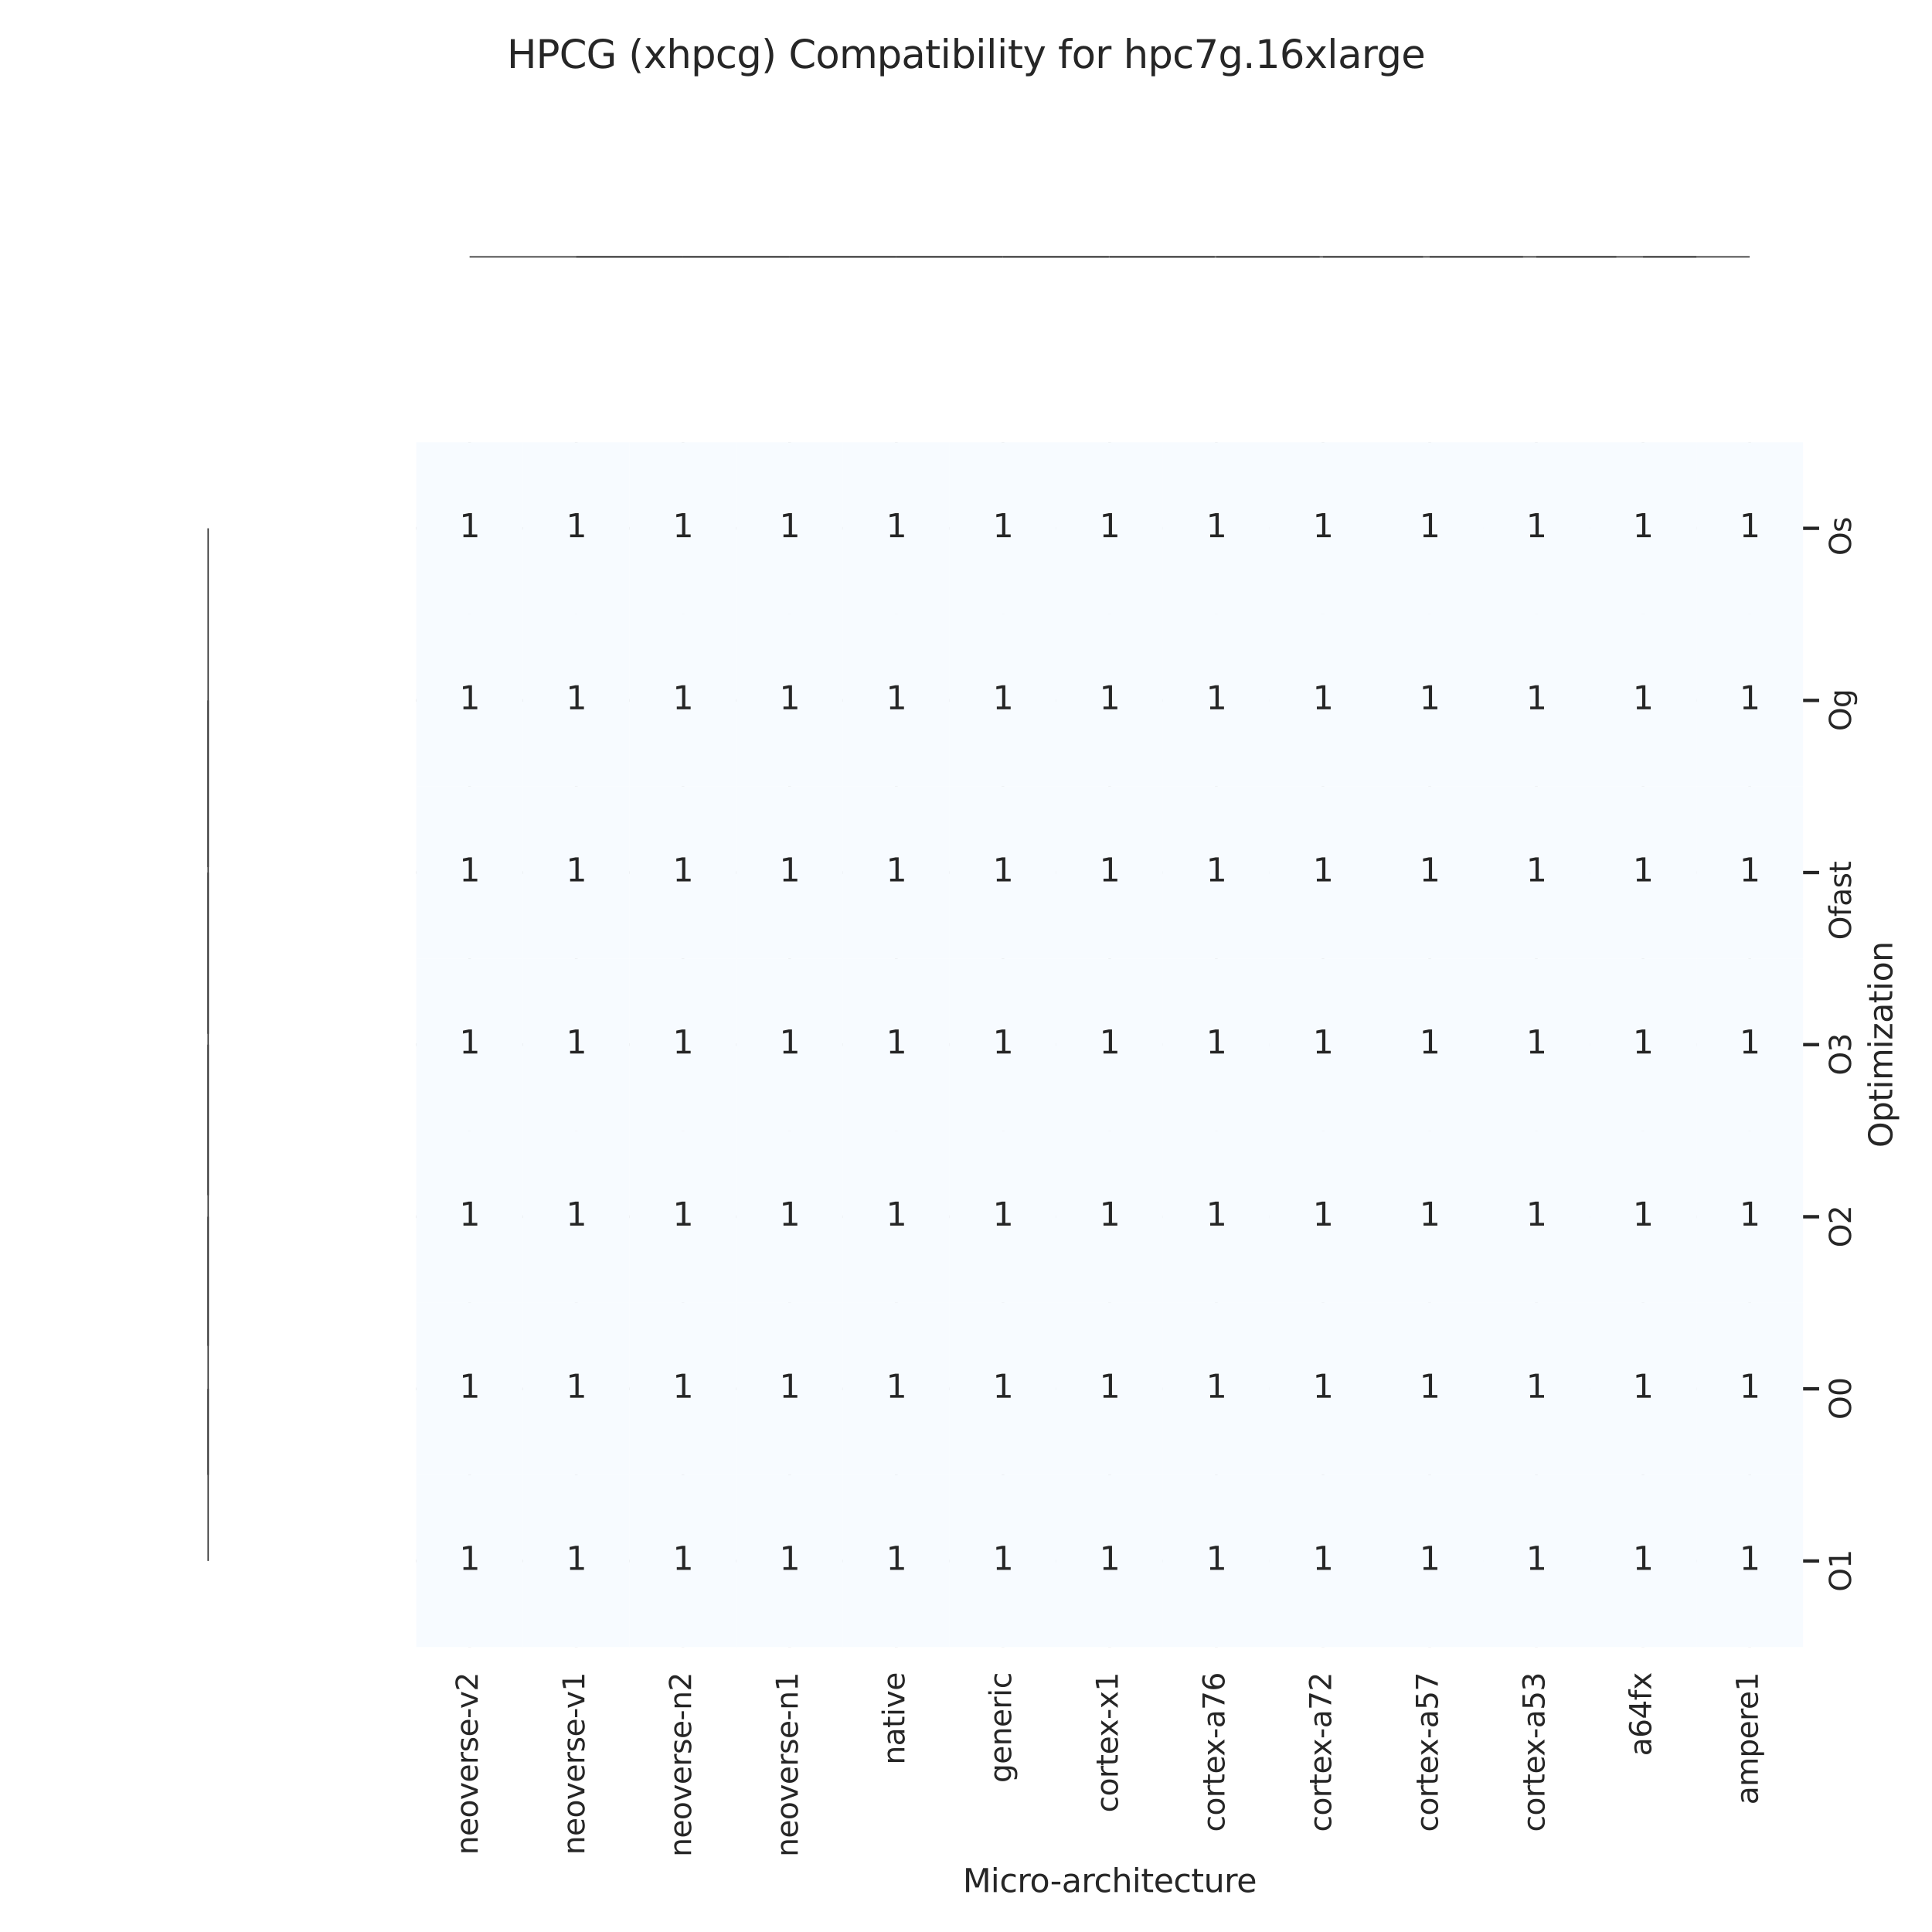<?xml version="1.0" encoding="utf-8" standalone="no"?>
<!DOCTYPE svg PUBLIC "-//W3C//DTD SVG 1.1//EN"
  "http://www.w3.org/Graphics/SVG/1.1/DTD/svg11.dtd">
<svg xmlns:xlink="http://www.w3.org/1999/xlink" width="720pt" height="720pt" viewBox="0 0 720 720" xmlns="http://www.w3.org/2000/svg" version="1.1">
 <defs>
  <style type="text/css">*{stroke-linejoin: round; stroke-linecap: butt}</style>
 </defs>
 <g id="figure_1">
  <g id="patch_1">
   <path d="M 0 720 
L 720 720 
L 720 0 
L 0 0 
z
" style="fill: #ffffff"/>
  </g>
  <g id="axes_1">
   <g id="LineCollection_1">
    <path d="M 77.562 517.587 
L 77.562 517.587 
L 77.562 581.729 
L 77.562 581.729 
" clip-path="url(#p2455f1e89b)" style="fill: none; stroke: #333333; stroke-width: 0.5"/>
    <path d="M 77.562 453.446 
L 77.562 453.446 
L 77.562 549.658 
L 77.562 549.658 
" clip-path="url(#p2455f1e89b)" style="fill: none; stroke: #333333; stroke-width: 0.5"/>
    <path d="M 77.562 389.304 
L 77.562 389.304 
L 77.562 501.552 
L 77.562 501.552 
" clip-path="url(#p2455f1e89b)" style="fill: none; stroke: #333333; stroke-width: 0.5"/>
    <path d="M 77.562 325.162 
L 77.562 325.162 
L 77.562 445.428 
L 77.562 445.428 
" clip-path="url(#p2455f1e89b)" style="fill: none; stroke: #333333; stroke-width: 0.5"/>
    <path d="M 77.562 261.021 
L 77.562 261.021 
L 77.562 385.295 
L 77.562 385.295 
" clip-path="url(#p2455f1e89b)" style="fill: none; stroke: #333333; stroke-width: 0.5"/>
    <path d="M 77.562 196.879 
L 77.562 196.879 
L 77.562 323.158 
L 77.562 323.158 
" clip-path="url(#p2455f1e89b)" style="fill: none; stroke: #333333; stroke-width: 0.5"/>
   </g>
  </g>
  <g id="axes_2">
   <g id="LineCollection_2">
    <path d="M 612.307 95.724 
L 612.307 95.724 
L 652.062 95.724 
L 652.062 95.724 
" clip-path="url(#pc24c5535ae)" style="fill: none; stroke: #333333; stroke-width: 0.5"/>
    <path d="M 572.552 95.724 
L 572.552 95.724 
L 632.185 95.724 
L 632.185 95.724 
" clip-path="url(#pc24c5535ae)" style="fill: none; stroke: #333333; stroke-width: 0.5"/>
    <path d="M 532.797 95.724 
L 532.797 95.724 
L 602.369 95.724 
L 602.369 95.724 
" clip-path="url(#pc24c5535ae)" style="fill: none; stroke: #333333; stroke-width: 0.5"/>
    <path d="M 493.042 95.724 
L 493.042 95.724 
L 567.583 95.724 
L 567.583 95.724 
" clip-path="url(#pc24c5535ae)" style="fill: none; stroke: #333333; stroke-width: 0.5"/>
    <path d="M 453.287 95.724 
L 453.287 95.724 
L 530.313 95.724 
L 530.313 95.724 
" clip-path="url(#pc24c5535ae)" style="fill: none; stroke: #333333; stroke-width: 0.5"/>
    <path d="M 413.532 95.724 
L 413.532 95.724 
L 491.8 95.724 
L 491.8 95.724 
" clip-path="url(#pc24c5535ae)" style="fill: none; stroke: #333333; stroke-width: 0.5"/>
    <path d="M 373.777 95.724 
L 373.777 95.724 
L 452.666 95.724 
L 452.666 95.724 
" clip-path="url(#pc24c5535ae)" style="fill: none; stroke: #333333; stroke-width: 0.5"/>
    <path d="M 334.022 95.724 
L 334.022 95.724 
L 413.221 95.724 
L 413.221 95.724 
" clip-path="url(#pc24c5535ae)" style="fill: none; stroke: #333333; stroke-width: 0.5"/>
    <path d="M 294.267 95.724 
L 294.267 95.724 
L 373.622 95.724 
L 373.622 95.724 
" clip-path="url(#pc24c5535ae)" style="fill: none; stroke: #333333; stroke-width: 0.5"/>
    <path d="M 254.512 95.724 
L 254.512 95.724 
L 333.944 95.724 
L 333.944 95.724 
" clip-path="url(#pc24c5535ae)" style="fill: none; stroke: #333333; stroke-width: 0.5"/>
    <path d="M 214.757 95.724 
L 214.757 95.724 
L 294.228 95.724 
L 294.228 95.724 
" clip-path="url(#pc24c5535ae)" style="fill: none; stroke: #333333; stroke-width: 0.5"/>
    <path d="M 175.002 95.724 
L 175.002 95.724 
L 254.492 95.724 
L 254.492 95.724 
" clip-path="url(#pc24c5535ae)" style="fill: none; stroke: #333333; stroke-width: 0.5"/>
   </g>
  </g>
  <g id="axes_3">
   <g id="patch_2">
    <path d="M 155.124 613.8 
L 671.94 613.8 
L 671.94 164.808 
L 155.124 164.808 
z
" style="fill: #ffffff"/>
   </g>
   <g id="matplotlib.axis_1">
    <g id="xtick_1">
     <g id="line2d_1">
      <path d="M 175.002 613.8 
L 175.002 164.808 
" clip-path="url(#p2246bb2360)" style="fill: none; stroke: #cccccc; stroke-linecap: round"/>
     </g>
     <g id="text_1">
      <!-- neoverse-v2 -->
      <g style="fill: #262626" transform="translate(178.037 691.259) rotate(-90) scale(0.11 -0.11)">
       <defs>
        <path id="DejaVuSans-6e" d="M 3513 2113 
L 3513 0 
L 2938 0 
L 2938 2094 
Q 2938 2591 2744 2837 
Q 2550 3084 2163 3084 
Q 1697 3084 1428 2787 
Q 1159 2491 1159 1978 
L 1159 0 
L 581 0 
L 581 3500 
L 1159 3500 
L 1159 2956 
Q 1366 3272 1645 3428 
Q 1925 3584 2291 3584 
Q 2894 3584 3203 3211 
Q 3513 2838 3513 2113 
z
" transform="scale(0.016)"/>
        <path id="DejaVuSans-65" d="M 3597 1894 
L 3597 1613 
L 953 1613 
Q 991 1019 1311 708 
Q 1631 397 2203 397 
Q 2534 397 2845 478 
Q 3156 559 3463 722 
L 3463 178 
Q 3153 47 2828 -22 
Q 2503 -91 2169 -91 
Q 1331 -91 842 396 
Q 353 884 353 1716 
Q 353 2575 817 3079 
Q 1281 3584 2069 3584 
Q 2775 3584 3186 3129 
Q 3597 2675 3597 1894 
z
M 3022 2063 
Q 3016 2534 2758 2815 
Q 2500 3097 2075 3097 
Q 1594 3097 1305 2825 
Q 1016 2553 972 2059 
L 3022 2063 
z
" transform="scale(0.016)"/>
        <path id="DejaVuSans-6f" d="M 1959 3097 
Q 1497 3097 1228 2736 
Q 959 2375 959 1747 
Q 959 1119 1226 758 
Q 1494 397 1959 397 
Q 2419 397 2687 759 
Q 2956 1122 2956 1747 
Q 2956 2369 2687 2733 
Q 2419 3097 1959 3097 
z
M 1959 3584 
Q 2709 3584 3137 3096 
Q 3566 2609 3566 1747 
Q 3566 888 3137 398 
Q 2709 -91 1959 -91 
Q 1206 -91 779 398 
Q 353 888 353 1747 
Q 353 2609 779 3096 
Q 1206 3584 1959 3584 
z
" transform="scale(0.016)"/>
        <path id="DejaVuSans-76" d="M 191 3500 
L 800 3500 
L 1894 563 
L 2988 3500 
L 3597 3500 
L 2284 0 
L 1503 0 
L 191 3500 
z
" transform="scale(0.016)"/>
        <path id="DejaVuSans-72" d="M 2631 2963 
Q 2534 3019 2420 3045 
Q 2306 3072 2169 3072 
Q 1681 3072 1420 2755 
Q 1159 2438 1159 1844 
L 1159 0 
L 581 0 
L 581 3500 
L 1159 3500 
L 1159 2956 
Q 1341 3275 1631 3429 
Q 1922 3584 2338 3584 
Q 2397 3584 2469 3576 
Q 2541 3569 2628 3553 
L 2631 2963 
z
" transform="scale(0.016)"/>
        <path id="DejaVuSans-73" d="M 2834 3397 
L 2834 2853 
Q 2591 2978 2328 3040 
Q 2066 3103 1784 3103 
Q 1356 3103 1142 2972 
Q 928 2841 928 2578 
Q 928 2378 1081 2264 
Q 1234 2150 1697 2047 
L 1894 2003 
Q 2506 1872 2764 1633 
Q 3022 1394 3022 966 
Q 3022 478 2636 193 
Q 2250 -91 1575 -91 
Q 1294 -91 989 -36 
Q 684 19 347 128 
L 347 722 
Q 666 556 975 473 
Q 1284 391 1588 391 
Q 1994 391 2212 530 
Q 2431 669 2431 922 
Q 2431 1156 2273 1281 
Q 2116 1406 1581 1522 
L 1381 1569 
Q 847 1681 609 1914 
Q 372 2147 372 2553 
Q 372 3047 722 3315 
Q 1072 3584 1716 3584 
Q 2034 3584 2315 3537 
Q 2597 3491 2834 3397 
z
" transform="scale(0.016)"/>
        <path id="DejaVuSans-2d" d="M 313 2009 
L 1997 2009 
L 1997 1497 
L 313 1497 
L 313 2009 
z
" transform="scale(0.016)"/>
        <path id="DejaVuSans-32" d="M 1228 531 
L 3431 531 
L 3431 0 
L 469 0 
L 469 531 
Q 828 903 1448 1529 
Q 2069 2156 2228 2338 
Q 2531 2678 2651 2914 
Q 2772 3150 2772 3378 
Q 2772 3750 2511 3984 
Q 2250 4219 1831 4219 
Q 1534 4219 1204 4116 
Q 875 4013 500 3803 
L 500 4441 
Q 881 4594 1212 4672 
Q 1544 4750 1819 4750 
Q 2544 4750 2975 4387 
Q 3406 4025 3406 3419 
Q 3406 3131 3298 2873 
Q 3191 2616 2906 2266 
Q 2828 2175 2409 1742 
Q 1991 1309 1228 531 
z
" transform="scale(0.016)"/>
       </defs>
       <use xlink:href="#DejaVuSans-6e"/>
       <use xlink:href="#DejaVuSans-65" x="63.379"/>
       <use xlink:href="#DejaVuSans-6f" x="124.902"/>
       <use xlink:href="#DejaVuSans-76" x="186.084"/>
       <use xlink:href="#DejaVuSans-65" x="245.264"/>
       <use xlink:href="#DejaVuSans-72" x="306.787"/>
       <use xlink:href="#DejaVuSans-73" x="347.9"/>
       <use xlink:href="#DejaVuSans-65" x="400"/>
       <use xlink:href="#DejaVuSans-2d" x="461.523"/>
       <use xlink:href="#DejaVuSans-76" x="494.982"/>
       <use xlink:href="#DejaVuSans-32" x="554.162"/>
      </g>
     </g>
    </g>
    <g id="xtick_2">
     <g id="line2d_2">
      <path d="M 214.757 613.8 
L 214.757 164.808 
" clip-path="url(#p2246bb2360)" style="fill: none; stroke: #cccccc; stroke-linecap: round"/>
     </g>
     <g id="text_2">
      <!-- neoverse-v1 -->
      <g style="fill: #262626" transform="translate(217.792 691.259) rotate(-90) scale(0.11 -0.11)">
       <defs>
        <path id="DejaVuSans-31" d="M 794 531 
L 1825 531 
L 1825 4091 
L 703 3866 
L 703 4441 
L 1819 4666 
L 2450 4666 
L 2450 531 
L 3481 531 
L 3481 0 
L 794 0 
L 794 531 
z
" transform="scale(0.016)"/>
       </defs>
       <use xlink:href="#DejaVuSans-6e"/>
       <use xlink:href="#DejaVuSans-65" x="63.379"/>
       <use xlink:href="#DejaVuSans-6f" x="124.902"/>
       <use xlink:href="#DejaVuSans-76" x="186.084"/>
       <use xlink:href="#DejaVuSans-65" x="245.264"/>
       <use xlink:href="#DejaVuSans-72" x="306.787"/>
       <use xlink:href="#DejaVuSans-73" x="347.9"/>
       <use xlink:href="#DejaVuSans-65" x="400"/>
       <use xlink:href="#DejaVuSans-2d" x="461.523"/>
       <use xlink:href="#DejaVuSans-76" x="494.982"/>
       <use xlink:href="#DejaVuSans-31" x="554.162"/>
      </g>
     </g>
    </g>
    <g id="xtick_3">
     <g id="line2d_3">
      <path d="M 254.512 613.8 
L 254.512 164.808 
" clip-path="url(#p2246bb2360)" style="fill: none; stroke: #cccccc; stroke-linecap: round"/>
     </g>
     <g id="text_3">
      <!-- neoverse-n2 -->
      <g style="fill: #262626" transform="translate(257.547 692.009) rotate(-90) scale(0.11 -0.11)">
       <use xlink:href="#DejaVuSans-6e"/>
       <use xlink:href="#DejaVuSans-65" x="63.379"/>
       <use xlink:href="#DejaVuSans-6f" x="124.902"/>
       <use xlink:href="#DejaVuSans-76" x="186.084"/>
       <use xlink:href="#DejaVuSans-65" x="245.264"/>
       <use xlink:href="#DejaVuSans-72" x="306.787"/>
       <use xlink:href="#DejaVuSans-73" x="347.9"/>
       <use xlink:href="#DejaVuSans-65" x="400"/>
       <use xlink:href="#DejaVuSans-2d" x="461.523"/>
       <use xlink:href="#DejaVuSans-6e" x="497.607"/>
       <use xlink:href="#DejaVuSans-32" x="560.986"/>
      </g>
     </g>
    </g>
    <g id="xtick_4">
     <g id="line2d_4">
      <path d="M 294.267 613.8 
L 294.267 164.808 
" clip-path="url(#p2246bb2360)" style="fill: none; stroke: #cccccc; stroke-linecap: round"/>
     </g>
     <g id="text_4">
      <!-- neoverse-n1 -->
      <g style="fill: #262626" transform="translate(297.302 692.009) rotate(-90) scale(0.11 -0.11)">
       <use xlink:href="#DejaVuSans-6e"/>
       <use xlink:href="#DejaVuSans-65" x="63.379"/>
       <use xlink:href="#DejaVuSans-6f" x="124.902"/>
       <use xlink:href="#DejaVuSans-76" x="186.084"/>
       <use xlink:href="#DejaVuSans-65" x="245.264"/>
       <use xlink:href="#DejaVuSans-72" x="306.787"/>
       <use xlink:href="#DejaVuSans-73" x="347.9"/>
       <use xlink:href="#DejaVuSans-65" x="400"/>
       <use xlink:href="#DejaVuSans-2d" x="461.523"/>
       <use xlink:href="#DejaVuSans-6e" x="497.607"/>
       <use xlink:href="#DejaVuSans-31" x="560.986"/>
      </g>
     </g>
    </g>
    <g id="xtick_5">
     <g id="line2d_5">
      <path d="M 334.022 613.8 
L 334.022 164.808 
" clip-path="url(#p2246bb2360)" style="fill: none; stroke: #cccccc; stroke-linecap: round"/>
     </g>
     <g id="text_5">
      <!-- native -->
      <g style="fill: #262626" transform="translate(337.057 657.66) rotate(-90) scale(0.11 -0.11)">
       <defs>
        <path id="DejaVuSans-61" d="M 2194 1759 
Q 1497 1759 1228 1600 
Q 959 1441 959 1056 
Q 959 750 1161 570 
Q 1363 391 1709 391 
Q 2188 391 2477 730 
Q 2766 1069 2766 1631 
L 2766 1759 
L 2194 1759 
z
M 3341 1997 
L 3341 0 
L 2766 0 
L 2766 531 
Q 2569 213 2275 61 
Q 1981 -91 1556 -91 
Q 1019 -91 701 211 
Q 384 513 384 1019 
Q 384 1609 779 1909 
Q 1175 2209 1959 2209 
L 2766 2209 
L 2766 2266 
Q 2766 2663 2505 2880 
Q 2244 3097 1772 3097 
Q 1472 3097 1187 3025 
Q 903 2953 641 2809 
L 641 3341 
Q 956 3463 1253 3523 
Q 1550 3584 1831 3584 
Q 2591 3584 2966 3190 
Q 3341 2797 3341 1997 
z
" transform="scale(0.016)"/>
        <path id="DejaVuSans-74" d="M 1172 4494 
L 1172 3500 
L 2356 3500 
L 2356 3053 
L 1172 3053 
L 1172 1153 
Q 1172 725 1289 603 
Q 1406 481 1766 481 
L 2356 481 
L 2356 0 
L 1766 0 
Q 1100 0 847 248 
Q 594 497 594 1153 
L 594 3053 
L 172 3053 
L 172 3500 
L 594 3500 
L 594 4494 
L 1172 4494 
z
" transform="scale(0.016)"/>
        <path id="DejaVuSans-69" d="M 603 3500 
L 1178 3500 
L 1178 0 
L 603 0 
L 603 3500 
z
M 603 4863 
L 1178 4863 
L 1178 4134 
L 603 4134 
L 603 4863 
z
" transform="scale(0.016)"/>
       </defs>
       <use xlink:href="#DejaVuSans-6e"/>
       <use xlink:href="#DejaVuSans-61" x="63.379"/>
       <use xlink:href="#DejaVuSans-74" x="124.658"/>
       <use xlink:href="#DejaVuSans-69" x="163.867"/>
       <use xlink:href="#DejaVuSans-76" x="191.65"/>
       <use xlink:href="#DejaVuSans-65" x="250.83"/>
      </g>
     </g>
    </g>
    <g id="xtick_6">
     <g id="line2d_6">
      <path d="M 373.777 613.8 
L 373.777 164.808 
" clip-path="url(#p2246bb2360)" style="fill: none; stroke: #cccccc; stroke-linecap: round"/>
     </g>
     <g id="text_6">
      <!-- generic -->
      <g style="fill: #262626" transform="translate(376.812 664.418) rotate(-90) scale(0.11 -0.11)">
       <defs>
        <path id="DejaVuSans-67" d="M 2906 1791 
Q 2906 2416 2648 2759 
Q 2391 3103 1925 3103 
Q 1463 3103 1205 2759 
Q 947 2416 947 1791 
Q 947 1169 1205 825 
Q 1463 481 1925 481 
Q 2391 481 2648 825 
Q 2906 1169 2906 1791 
z
M 3481 434 
Q 3481 -459 3084 -895 
Q 2688 -1331 1869 -1331 
Q 1566 -1331 1297 -1286 
Q 1028 -1241 775 -1147 
L 775 -588 
Q 1028 -725 1275 -790 
Q 1522 -856 1778 -856 
Q 2344 -856 2625 -561 
Q 2906 -266 2906 331 
L 2906 616 
Q 2728 306 2450 153 
Q 2172 0 1784 0 
Q 1141 0 747 490 
Q 353 981 353 1791 
Q 353 2603 747 3093 
Q 1141 3584 1784 3584 
Q 2172 3584 2450 3431 
Q 2728 3278 2906 2969 
L 2906 3500 
L 3481 3500 
L 3481 434 
z
" transform="scale(0.016)"/>
        <path id="DejaVuSans-63" d="M 3122 3366 
L 3122 2828 
Q 2878 2963 2633 3030 
Q 2388 3097 2138 3097 
Q 1578 3097 1268 2742 
Q 959 2388 959 1747 
Q 959 1106 1268 751 
Q 1578 397 2138 397 
Q 2388 397 2633 464 
Q 2878 531 3122 666 
L 3122 134 
Q 2881 22 2623 -34 
Q 2366 -91 2075 -91 
Q 1284 -91 818 406 
Q 353 903 353 1747 
Q 353 2603 823 3093 
Q 1294 3584 2113 3584 
Q 2378 3584 2631 3529 
Q 2884 3475 3122 3366 
z
" transform="scale(0.016)"/>
       </defs>
       <use xlink:href="#DejaVuSans-67"/>
       <use xlink:href="#DejaVuSans-65" x="63.477"/>
       <use xlink:href="#DejaVuSans-6e" x="125"/>
       <use xlink:href="#DejaVuSans-65" x="188.379"/>
       <use xlink:href="#DejaVuSans-72" x="249.902"/>
       <use xlink:href="#DejaVuSans-69" x="291.016"/>
       <use xlink:href="#DejaVuSans-63" x="318.799"/>
      </g>
     </g>
    </g>
    <g id="xtick_7">
     <g id="line2d_7">
      <path d="M 413.532 613.8 
L 413.532 164.808 
" clip-path="url(#p2246bb2360)" style="fill: none; stroke: #cccccc; stroke-linecap: round"/>
     </g>
     <g id="text_7">
      <!-- cortex-x1 -->
      <g style="fill: #262626" transform="translate(416.567 675.478) rotate(-90) scale(0.11 -0.11)">
       <defs>
        <path id="DejaVuSans-78" d="M 3513 3500 
L 2247 1797 
L 3578 0 
L 2900 0 
L 1881 1375 
L 863 0 
L 184 0 
L 1544 1831 
L 300 3500 
L 978 3500 
L 1906 2253 
L 2834 3500 
L 3513 3500 
z
" transform="scale(0.016)"/>
       </defs>
       <use xlink:href="#DejaVuSans-63"/>
       <use xlink:href="#DejaVuSans-6f" x="54.98"/>
       <use xlink:href="#DejaVuSans-72" x="116.162"/>
       <use xlink:href="#DejaVuSans-74" x="157.275"/>
       <use xlink:href="#DejaVuSans-65" x="196.484"/>
       <use xlink:href="#DejaVuSans-78" x="256.258"/>
       <use xlink:href="#DejaVuSans-2d" x="315.438"/>
       <use xlink:href="#DejaVuSans-78" x="351.521"/>
       <use xlink:href="#DejaVuSans-31" x="410.701"/>
      </g>
     </g>
    </g>
    <g id="xtick_8">
     <g id="line2d_8">
      <path d="M 453.287 613.8 
L 453.287 164.808 
" clip-path="url(#p2246bb2360)" style="fill: none; stroke: #cccccc; stroke-linecap: round"/>
     </g>
     <g id="text_8">
      <!-- cortex-a76 -->
      <g style="fill: #262626" transform="translate(456.322 682.707) rotate(-90) scale(0.11 -0.11)">
       <defs>
        <path id="DejaVuSans-37" d="M 525 4666 
L 3525 4666 
L 3525 4397 
L 1831 0 
L 1172 0 
L 2766 4134 
L 525 4134 
L 525 4666 
z
" transform="scale(0.016)"/>
        <path id="DejaVuSans-36" d="M 2113 2584 
Q 1688 2584 1439 2293 
Q 1191 2003 1191 1497 
Q 1191 994 1439 701 
Q 1688 409 2113 409 
Q 2538 409 2786 701 
Q 3034 994 3034 1497 
Q 3034 2003 2786 2293 
Q 2538 2584 2113 2584 
z
M 3366 4563 
L 3366 3988 
Q 3128 4100 2886 4159 
Q 2644 4219 2406 4219 
Q 1781 4219 1451 3797 
Q 1122 3375 1075 2522 
Q 1259 2794 1537 2939 
Q 1816 3084 2150 3084 
Q 2853 3084 3261 2657 
Q 3669 2231 3669 1497 
Q 3669 778 3244 343 
Q 2819 -91 2113 -91 
Q 1303 -91 875 529 
Q 447 1150 447 2328 
Q 447 3434 972 4092 
Q 1497 4750 2381 4750 
Q 2619 4750 2861 4703 
Q 3103 4656 3366 4563 
z
" transform="scale(0.016)"/>
       </defs>
       <use xlink:href="#DejaVuSans-63"/>
       <use xlink:href="#DejaVuSans-6f" x="54.98"/>
       <use xlink:href="#DejaVuSans-72" x="116.162"/>
       <use xlink:href="#DejaVuSans-74" x="157.275"/>
       <use xlink:href="#DejaVuSans-65" x="196.484"/>
       <use xlink:href="#DejaVuSans-78" x="256.258"/>
       <use xlink:href="#DejaVuSans-2d" x="315.438"/>
       <use xlink:href="#DejaVuSans-61" x="351.521"/>
       <use xlink:href="#DejaVuSans-37" x="412.801"/>
       <use xlink:href="#DejaVuSans-36" x="476.424"/>
      </g>
     </g>
    </g>
    <g id="xtick_9">
     <g id="line2d_9">
      <path d="M 493.042 613.8 
L 493.042 164.808 
" clip-path="url(#p2246bb2360)" style="fill: none; stroke: #cccccc; stroke-linecap: round"/>
     </g>
     <g id="text_9">
      <!-- cortex-a72 -->
      <g style="fill: #262626" transform="translate(496.077 682.707) rotate(-90) scale(0.11 -0.11)">
       <use xlink:href="#DejaVuSans-63"/>
       <use xlink:href="#DejaVuSans-6f" x="54.98"/>
       <use xlink:href="#DejaVuSans-72" x="116.162"/>
       <use xlink:href="#DejaVuSans-74" x="157.275"/>
       <use xlink:href="#DejaVuSans-65" x="196.484"/>
       <use xlink:href="#DejaVuSans-78" x="256.258"/>
       <use xlink:href="#DejaVuSans-2d" x="315.438"/>
       <use xlink:href="#DejaVuSans-61" x="351.521"/>
       <use xlink:href="#DejaVuSans-37" x="412.801"/>
       <use xlink:href="#DejaVuSans-32" x="476.424"/>
      </g>
     </g>
    </g>
    <g id="xtick_10">
     <g id="line2d_10">
      <path d="M 532.797 613.8 
L 532.797 164.808 
" clip-path="url(#p2246bb2360)" style="fill: none; stroke: #cccccc; stroke-linecap: round"/>
     </g>
     <g id="text_10">
      <!-- cortex-a57 -->
      <g style="fill: #262626" transform="translate(535.833 682.707) rotate(-90) scale(0.11 -0.11)">
       <defs>
        <path id="DejaVuSans-35" d="M 691 4666 
L 3169 4666 
L 3169 4134 
L 1269 4134 
L 1269 2991 
Q 1406 3038 1543 3061 
Q 1681 3084 1819 3084 
Q 2600 3084 3056 2656 
Q 3513 2228 3513 1497 
Q 3513 744 3044 326 
Q 2575 -91 1722 -91 
Q 1428 -91 1123 -41 
Q 819 9 494 109 
L 494 744 
Q 775 591 1075 516 
Q 1375 441 1709 441 
Q 2250 441 2565 725 
Q 2881 1009 2881 1497 
Q 2881 1984 2565 2268 
Q 2250 2553 1709 2553 
Q 1456 2553 1204 2497 
Q 953 2441 691 2322 
L 691 4666 
z
" transform="scale(0.016)"/>
       </defs>
       <use xlink:href="#DejaVuSans-63"/>
       <use xlink:href="#DejaVuSans-6f" x="54.98"/>
       <use xlink:href="#DejaVuSans-72" x="116.162"/>
       <use xlink:href="#DejaVuSans-74" x="157.275"/>
       <use xlink:href="#DejaVuSans-65" x="196.484"/>
       <use xlink:href="#DejaVuSans-78" x="256.258"/>
       <use xlink:href="#DejaVuSans-2d" x="315.438"/>
       <use xlink:href="#DejaVuSans-61" x="351.521"/>
       <use xlink:href="#DejaVuSans-35" x="412.801"/>
       <use xlink:href="#DejaVuSans-37" x="476.424"/>
      </g>
     </g>
    </g>
    <g id="xtick_11">
     <g id="line2d_11">
      <path d="M 572.552 613.8 
L 572.552 164.808 
" clip-path="url(#p2246bb2360)" style="fill: none; stroke: #cccccc; stroke-linecap: round"/>
     </g>
     <g id="text_11">
      <!-- cortex-a53 -->
      <g style="fill: #262626" transform="translate(575.588 682.707) rotate(-90) scale(0.11 -0.11)">
       <defs>
        <path id="DejaVuSans-33" d="M 2597 2516 
Q 3050 2419 3304 2112 
Q 3559 1806 3559 1356 
Q 3559 666 3084 287 
Q 2609 -91 1734 -91 
Q 1441 -91 1130 -33 
Q 819 25 488 141 
L 488 750 
Q 750 597 1062 519 
Q 1375 441 1716 441 
Q 2309 441 2620 675 
Q 2931 909 2931 1356 
Q 2931 1769 2642 2001 
Q 2353 2234 1838 2234 
L 1294 2234 
L 1294 2753 
L 1863 2753 
Q 2328 2753 2575 2939 
Q 2822 3125 2822 3475 
Q 2822 3834 2567 4026 
Q 2313 4219 1838 4219 
Q 1578 4219 1281 4162 
Q 984 4106 628 3988 
L 628 4550 
Q 988 4650 1302 4700 
Q 1616 4750 1894 4750 
Q 2613 4750 3031 4423 
Q 3450 4097 3450 3541 
Q 3450 3153 3228 2886 
Q 3006 2619 2597 2516 
z
" transform="scale(0.016)"/>
       </defs>
       <use xlink:href="#DejaVuSans-63"/>
       <use xlink:href="#DejaVuSans-6f" x="54.98"/>
       <use xlink:href="#DejaVuSans-72" x="116.162"/>
       <use xlink:href="#DejaVuSans-74" x="157.275"/>
       <use xlink:href="#DejaVuSans-65" x="196.484"/>
       <use xlink:href="#DejaVuSans-78" x="256.258"/>
       <use xlink:href="#DejaVuSans-2d" x="315.438"/>
       <use xlink:href="#DejaVuSans-61" x="351.521"/>
       <use xlink:href="#DejaVuSans-35" x="412.801"/>
       <use xlink:href="#DejaVuSans-33" x="476.424"/>
      </g>
     </g>
    </g>
    <g id="xtick_12">
     <g id="line2d_12">
      <path d="M 612.307 613.8 
L 612.307 164.808 
" clip-path="url(#p2246bb2360)" style="fill: none; stroke: #cccccc; stroke-linecap: round"/>
     </g>
     <g id="text_12">
      <!-- a64fx -->
      <g style="fill: #262626" transform="translate(615.343 654.421) rotate(-90) scale(0.11 -0.11)">
       <defs>
        <path id="DejaVuSans-34" d="M 2419 4116 
L 825 1625 
L 2419 1625 
L 2419 4116 
z
M 2253 4666 
L 3047 4666 
L 3047 1625 
L 3713 1625 
L 3713 1100 
L 3047 1100 
L 3047 0 
L 2419 0 
L 2419 1100 
L 313 1100 
L 313 1709 
L 2253 4666 
z
" transform="scale(0.016)"/>
        <path id="DejaVuSans-66" d="M 2375 4863 
L 2375 4384 
L 1825 4384 
Q 1516 4384 1395 4259 
Q 1275 4134 1275 3809 
L 1275 3500 
L 2222 3500 
L 2222 3053 
L 1275 3053 
L 1275 0 
L 697 0 
L 697 3053 
L 147 3053 
L 147 3500 
L 697 3500 
L 697 3744 
Q 697 4328 969 4595 
Q 1241 4863 1831 4863 
L 2375 4863 
z
" transform="scale(0.016)"/>
       </defs>
       <use xlink:href="#DejaVuSans-61"/>
       <use xlink:href="#DejaVuSans-36" x="61.279"/>
       <use xlink:href="#DejaVuSans-34" x="124.902"/>
       <use xlink:href="#DejaVuSans-66" x="188.525"/>
       <use xlink:href="#DejaVuSans-78" x="223.73"/>
      </g>
     </g>
    </g>
    <g id="xtick_13">
     <g id="line2d_13">
      <path d="M 652.062 613.8 
L 652.062 164.808 
" clip-path="url(#p2246bb2360)" style="fill: none; stroke: #cccccc; stroke-linecap: round"/>
     </g>
     <g id="text_13">
      <!-- ampere1 -->
      <g style="fill: #262626" transform="translate(655.098 672.549) rotate(-90) scale(0.11 -0.11)">
       <defs>
        <path id="DejaVuSans-6d" d="M 3328 2828 
Q 3544 3216 3844 3400 
Q 4144 3584 4550 3584 
Q 5097 3584 5394 3201 
Q 5691 2819 5691 2113 
L 5691 0 
L 5113 0 
L 5113 2094 
Q 5113 2597 4934 2840 
Q 4756 3084 4391 3084 
Q 3944 3084 3684 2787 
Q 3425 2491 3425 1978 
L 3425 0 
L 2847 0 
L 2847 2094 
Q 2847 2600 2669 2842 
Q 2491 3084 2119 3084 
Q 1678 3084 1418 2786 
Q 1159 2488 1159 1978 
L 1159 0 
L 581 0 
L 581 3500 
L 1159 3500 
L 1159 2956 
Q 1356 3278 1631 3431 
Q 1906 3584 2284 3584 
Q 2666 3584 2933 3390 
Q 3200 3197 3328 2828 
z
" transform="scale(0.016)"/>
        <path id="DejaVuSans-70" d="M 1159 525 
L 1159 -1331 
L 581 -1331 
L 581 3500 
L 1159 3500 
L 1159 2969 
Q 1341 3281 1617 3432 
Q 1894 3584 2278 3584 
Q 2916 3584 3314 3078 
Q 3713 2572 3713 1747 
Q 3713 922 3314 415 
Q 2916 -91 2278 -91 
Q 1894 -91 1617 61 
Q 1341 213 1159 525 
z
M 3116 1747 
Q 3116 2381 2855 2742 
Q 2594 3103 2138 3103 
Q 1681 3103 1420 2742 
Q 1159 2381 1159 1747 
Q 1159 1113 1420 752 
Q 1681 391 2138 391 
Q 2594 391 2855 752 
Q 3116 1113 3116 1747 
z
" transform="scale(0.016)"/>
       </defs>
       <use xlink:href="#DejaVuSans-61"/>
       <use xlink:href="#DejaVuSans-6d" x="61.279"/>
       <use xlink:href="#DejaVuSans-70" x="158.691"/>
       <use xlink:href="#DejaVuSans-65" x="222.168"/>
       <use xlink:href="#DejaVuSans-72" x="283.691"/>
       <use xlink:href="#DejaVuSans-65" x="322.555"/>
       <use xlink:href="#DejaVuSans-31" x="384.078"/>
      </g>
     </g>
    </g>
    <g id="text_14">
     <!-- Micro-architecture -->
     <g style="fill: #262626" transform="translate(358.811 705.127) scale(0.12 -0.12)">
      <defs>
       <path id="DejaVuSans-4d" d="M 628 4666 
L 1569 4666 
L 2759 1491 
L 3956 4666 
L 4897 4666 
L 4897 0 
L 4281 0 
L 4281 4097 
L 3078 897 
L 2444 897 
L 1241 4097 
L 1241 0 
L 628 0 
L 628 4666 
z
" transform="scale(0.016)"/>
       <path id="DejaVuSans-68" d="M 3513 2113 
L 3513 0 
L 2938 0 
L 2938 2094 
Q 2938 2591 2744 2837 
Q 2550 3084 2163 3084 
Q 1697 3084 1428 2787 
Q 1159 2491 1159 1978 
L 1159 0 
L 581 0 
L 581 4863 
L 1159 4863 
L 1159 2956 
Q 1366 3272 1645 3428 
Q 1925 3584 2291 3584 
Q 2894 3584 3203 3211 
Q 3513 2838 3513 2113 
z
" transform="scale(0.016)"/>
       <path id="DejaVuSans-75" d="M 544 1381 
L 544 3500 
L 1119 3500 
L 1119 1403 
Q 1119 906 1312 657 
Q 1506 409 1894 409 
Q 2359 409 2629 706 
Q 2900 1003 2900 1516 
L 2900 3500 
L 3475 3500 
L 3475 0 
L 2900 0 
L 2900 538 
Q 2691 219 2414 64 
Q 2138 -91 1772 -91 
Q 1169 -91 856 284 
Q 544 659 544 1381 
z
M 1991 3584 
L 1991 3584 
z
" transform="scale(0.016)"/>
      </defs>
      <use xlink:href="#DejaVuSans-4d"/>
      <use xlink:href="#DejaVuSans-69" x="86.279"/>
      <use xlink:href="#DejaVuSans-63" x="114.062"/>
      <use xlink:href="#DejaVuSans-72" x="169.043"/>
      <use xlink:href="#DejaVuSans-6f" x="207.906"/>
      <use xlink:href="#DejaVuSans-2d" x="270.963"/>
      <use xlink:href="#DejaVuSans-61" x="307.047"/>
      <use xlink:href="#DejaVuSans-72" x="368.326"/>
      <use xlink:href="#DejaVuSans-63" x="407.189"/>
      <use xlink:href="#DejaVuSans-68" x="462.17"/>
      <use xlink:href="#DejaVuSans-69" x="525.549"/>
      <use xlink:href="#DejaVuSans-74" x="553.332"/>
      <use xlink:href="#DejaVuSans-65" x="592.541"/>
      <use xlink:href="#DejaVuSans-63" x="654.064"/>
      <use xlink:href="#DejaVuSans-74" x="709.045"/>
      <use xlink:href="#DejaVuSans-75" x="748.254"/>
      <use xlink:href="#DejaVuSans-72" x="811.633"/>
      <use xlink:href="#DejaVuSans-65" x="850.496"/>
     </g>
    </g>
   </g>
   <g id="matplotlib.axis_2">
    <g id="ytick_1">
     <g id="line2d_14">
      <path d="M 155.124 196.879 
L 671.94 196.879 
" clip-path="url(#p2246bb2360)" style="fill: none; stroke: #cccccc; stroke-linecap: round"/>
     </g>
     <g id="line2d_15">
      <defs>
       <path id="m39b1804d89" d="M 0 0 
L 6 0 
" style="stroke: #262626; stroke-width: 1.25"/>
      </defs>
      <g>
       <use xlink:href="#m39b1804d89" x="671.94" y="196.879" style="fill: #262626; stroke: #262626; stroke-width: 1.25"/>
      </g>
     </g>
     <g id="text_15">
      <!-- Os -->
      <g style="fill: #262626" transform="translate(689.798 207.089) rotate(-90) scale(0.11 -0.11)">
       <defs>
        <path id="DejaVuSans-4f" d="M 2522 4238 
Q 1834 4238 1429 3725 
Q 1025 3213 1025 2328 
Q 1025 1447 1429 934 
Q 1834 422 2522 422 
Q 3209 422 3611 934 
Q 4013 1447 4013 2328 
Q 4013 3213 3611 3725 
Q 3209 4238 2522 4238 
z
M 2522 4750 
Q 3503 4750 4090 4092 
Q 4678 3434 4678 2328 
Q 4678 1225 4090 567 
Q 3503 -91 2522 -91 
Q 1538 -91 948 565 
Q 359 1222 359 2328 
Q 359 3434 948 4092 
Q 1538 4750 2522 4750 
z
" transform="scale(0.016)"/>
       </defs>
       <use xlink:href="#DejaVuSans-4f"/>
       <use xlink:href="#DejaVuSans-73" x="78.711"/>
      </g>
     </g>
    </g>
    <g id="ytick_2">
     <g id="line2d_16">
      <path d="M 155.124 261.021 
L 671.94 261.021 
" clip-path="url(#p2246bb2360)" style="fill: none; stroke: #cccccc; stroke-linecap: round"/>
     </g>
     <g id="line2d_17">
      <g>
       <use xlink:href="#m39b1804d89" x="671.94" y="261.021" style="fill: #262626; stroke: #262626; stroke-width: 1.25"/>
      </g>
     </g>
     <g id="text_16">
      <!-- Og -->
      <g style="fill: #262626" transform="translate(689.798 272.484) rotate(-90) scale(0.11 -0.11)">
       <use xlink:href="#DejaVuSans-4f"/>
       <use xlink:href="#DejaVuSans-67" x="78.711"/>
      </g>
     </g>
    </g>
    <g id="ytick_3">
     <g id="line2d_18">
      <path d="M 155.124 325.162 
L 671.94 325.162 
" clip-path="url(#p2246bb2360)" style="fill: none; stroke: #cccccc; stroke-linecap: round"/>
     </g>
     <g id="line2d_19">
      <g>
       <use xlink:href="#m39b1804d89" x="671.94" y="325.162" style="fill: #262626; stroke: #262626; stroke-width: 1.25"/>
      </g>
     </g>
     <g id="text_17">
      <!-- Ofast -->
      <g style="fill: #262626" transform="translate(689.798 350.298) rotate(-90) scale(0.11 -0.11)">
       <use xlink:href="#DejaVuSans-4f"/>
       <use xlink:href="#DejaVuSans-66" x="78.711"/>
       <use xlink:href="#DejaVuSans-61" x="113.916"/>
       <use xlink:href="#DejaVuSans-73" x="175.195"/>
       <use xlink:href="#DejaVuSans-74" x="227.295"/>
      </g>
     </g>
    </g>
    <g id="ytick_4">
     <g id="line2d_20">
      <path d="M 155.124 389.304 
L 671.94 389.304 
" clip-path="url(#p2246bb2360)" style="fill: none; stroke: #cccccc; stroke-linecap: round"/>
     </g>
     <g id="line2d_21">
      <g>
       <use xlink:href="#m39b1804d89" x="671.94" y="389.304" style="fill: #262626; stroke: #262626; stroke-width: 1.25"/>
      </g>
     </g>
     <g id="text_18">
      <!-- O3 -->
      <g style="fill: #262626" transform="translate(689.798 400.783) rotate(-90) scale(0.11 -0.11)">
       <use xlink:href="#DejaVuSans-4f"/>
       <use xlink:href="#DejaVuSans-33" x="78.711"/>
      </g>
     </g>
    </g>
    <g id="ytick_5">
     <g id="line2d_22">
      <path d="M 155.124 453.446 
L 671.94 453.446 
" clip-path="url(#p2246bb2360)" style="fill: none; stroke: #cccccc; stroke-linecap: round"/>
     </g>
     <g id="line2d_23">
      <g>
       <use xlink:href="#m39b1804d89" x="671.94" y="453.446" style="fill: #262626; stroke: #262626; stroke-width: 1.25"/>
      </g>
     </g>
     <g id="text_19">
      <!-- O2 -->
      <g style="fill: #262626" transform="translate(689.798 464.924) rotate(-90) scale(0.11 -0.11)">
       <use xlink:href="#DejaVuSans-4f"/>
       <use xlink:href="#DejaVuSans-32" x="78.711"/>
      </g>
     </g>
    </g>
    <g id="ytick_6">
     <g id="line2d_24">
      <path d="M 155.124 517.587 
L 671.94 517.587 
" clip-path="url(#p2246bb2360)" style="fill: none; stroke: #cccccc; stroke-linecap: round"/>
     </g>
     <g id="line2d_25">
      <g>
       <use xlink:href="#m39b1804d89" x="671.94" y="517.587" style="fill: #262626; stroke: #262626; stroke-width: 1.25"/>
      </g>
     </g>
     <g id="text_20">
      <!-- O0 -->
      <g style="fill: #262626" transform="translate(689.798 529.066) rotate(-90) scale(0.11 -0.11)">
       <defs>
        <path id="DejaVuSans-30" d="M 2034 4250 
Q 1547 4250 1301 3770 
Q 1056 3291 1056 2328 
Q 1056 1369 1301 889 
Q 1547 409 2034 409 
Q 2525 409 2770 889 
Q 3016 1369 3016 2328 
Q 3016 3291 2770 3770 
Q 2525 4250 2034 4250 
z
M 2034 4750 
Q 2819 4750 3233 4129 
Q 3647 3509 3647 2328 
Q 3647 1150 3233 529 
Q 2819 -91 2034 -91 
Q 1250 -91 836 529 
Q 422 1150 422 2328 
Q 422 3509 836 4129 
Q 1250 4750 2034 4750 
z
" transform="scale(0.016)"/>
       </defs>
       <use xlink:href="#DejaVuSans-4f"/>
       <use xlink:href="#DejaVuSans-30" x="78.711"/>
      </g>
     </g>
    </g>
    <g id="ytick_7">
     <g id="line2d_26">
      <path d="M 155.124 581.729 
L 671.94 581.729 
" clip-path="url(#p2246bb2360)" style="fill: none; stroke: #cccccc; stroke-linecap: round"/>
     </g>
     <g id="line2d_27">
      <g>
       <use xlink:href="#m39b1804d89" x="671.94" y="581.729" style="fill: #262626; stroke: #262626; stroke-width: 1.25"/>
      </g>
     </g>
     <g id="text_21">
      <!-- O1 -->
      <g style="fill: #262626" transform="translate(689.798 593.208) rotate(-90) scale(0.11 -0.11)">
       <use xlink:href="#DejaVuSans-4f"/>
       <use xlink:href="#DejaVuSans-31" x="78.711"/>
      </g>
     </g>
    </g>
    <g id="text_22">
     <!-- Optimization -->
     <g style="fill: #262626" transform="translate(705.204 427.685) rotate(-90) scale(0.12 -0.12)">
      <defs>
       <path id="DejaVuSans-7a" d="M 353 3500 
L 3084 3500 
L 3084 2975 
L 922 459 
L 3084 459 
L 3084 0 
L 275 0 
L 275 525 
L 2438 3041 
L 353 3041 
L 353 3500 
z
" transform="scale(0.016)"/>
      </defs>
      <use xlink:href="#DejaVuSans-4f"/>
      <use xlink:href="#DejaVuSans-70" x="78.711"/>
      <use xlink:href="#DejaVuSans-74" x="142.188"/>
      <use xlink:href="#DejaVuSans-69" x="181.396"/>
      <use xlink:href="#DejaVuSans-6d" x="209.18"/>
      <use xlink:href="#DejaVuSans-69" x="306.592"/>
      <use xlink:href="#DejaVuSans-7a" x="334.375"/>
      <use xlink:href="#DejaVuSans-61" x="386.865"/>
      <use xlink:href="#DejaVuSans-74" x="448.145"/>
      <use xlink:href="#DejaVuSans-69" x="487.354"/>
      <use xlink:href="#DejaVuSans-6f" x="515.137"/>
      <use xlink:href="#DejaVuSans-6e" x="576.318"/>
     </g>
    </g>
   </g>
   <g id="QuadMesh_1">
    <path d="M 155.124 164.808 
L 194.879 164.808 
L 194.879 228.95 
L 155.124 228.95 
L 155.124 164.808 
" clip-path="url(#p2246bb2360)" style="fill: #f7fbff"/>
    <path d="M 194.879 164.808 
L 234.634 164.808 
L 234.634 228.95 
L 194.879 228.95 
L 194.879 164.808 
" clip-path="url(#p2246bb2360)" style="fill: #f7fbff"/>
    <path d="M 234.634 164.808 
L 274.389 164.808 
L 274.389 228.95 
L 234.634 228.95 
L 234.634 164.808 
" clip-path="url(#p2246bb2360)" style="fill: #f7fbff"/>
    <path d="M 274.389 164.808 
L 314.144 164.808 
L 314.144 228.95 
L 274.389 228.95 
L 274.389 164.808 
" clip-path="url(#p2246bb2360)" style="fill: #f7fbff"/>
    <path d="M 314.144 164.808 
L 353.899 164.808 
L 353.899 228.95 
L 314.144 228.95 
L 314.144 164.808 
" clip-path="url(#p2246bb2360)" style="fill: #f7fbff"/>
    <path d="M 353.899 164.808 
L 393.654 164.808 
L 393.654 228.95 
L 353.899 228.95 
L 353.899 164.808 
" clip-path="url(#p2246bb2360)" style="fill: #f7fbff"/>
    <path d="M 393.654 164.808 
L 433.41 164.808 
L 433.41 228.95 
L 393.654 228.95 
L 393.654 164.808 
" clip-path="url(#p2246bb2360)" style="fill: #f7fbff"/>
    <path d="M 433.41 164.808 
L 473.165 164.808 
L 473.165 228.95 
L 433.41 228.95 
L 433.41 164.808 
" clip-path="url(#p2246bb2360)" style="fill: #f7fbff"/>
    <path d="M 473.165 164.808 
L 512.92 164.808 
L 512.92 228.95 
L 473.165 228.95 
L 473.165 164.808 
" clip-path="url(#p2246bb2360)" style="fill: #f7fbff"/>
    <path d="M 512.92 164.808 
L 552.675 164.808 
L 552.675 228.95 
L 512.92 228.95 
L 512.92 164.808 
" clip-path="url(#p2246bb2360)" style="fill: #f7fbff"/>
    <path d="M 552.675 164.808 
L 592.43 164.808 
L 592.43 228.95 
L 552.675 228.95 
L 552.675 164.808 
" clip-path="url(#p2246bb2360)" style="fill: #f7fbff"/>
    <path d="M 592.43 164.808 
L 632.185 164.808 
L 632.185 228.95 
L 592.43 228.95 
L 592.43 164.808 
" clip-path="url(#p2246bb2360)" style="fill: #f7fbff"/>
    <path d="M 632.185 164.808 
L 671.94 164.808 
L 671.94 228.95 
L 632.185 228.95 
L 632.185 164.808 
" clip-path="url(#p2246bb2360)" style="fill: #f7fbff"/>
    <path d="M 155.124 228.95 
L 194.879 228.95 
L 194.879 293.091 
L 155.124 293.091 
L 155.124 228.95 
" clip-path="url(#p2246bb2360)" style="fill: #f7fbff"/>
    <path d="M 194.879 228.95 
L 234.634 228.95 
L 234.634 293.091 
L 194.879 293.091 
L 194.879 228.95 
" clip-path="url(#p2246bb2360)" style="fill: #f7fbff"/>
    <path d="M 234.634 228.95 
L 274.389 228.95 
L 274.389 293.091 
L 234.634 293.091 
L 234.634 228.95 
" clip-path="url(#p2246bb2360)" style="fill: #f7fbff"/>
    <path d="M 274.389 228.95 
L 314.144 228.95 
L 314.144 293.091 
L 274.389 293.091 
L 274.389 228.95 
" clip-path="url(#p2246bb2360)" style="fill: #f7fbff"/>
    <path d="M 314.144 228.95 
L 353.899 228.95 
L 353.899 293.091 
L 314.144 293.091 
L 314.144 228.95 
" clip-path="url(#p2246bb2360)" style="fill: #f7fbff"/>
    <path d="M 353.899 228.95 
L 393.654 228.95 
L 393.654 293.091 
L 353.899 293.091 
L 353.899 228.95 
" clip-path="url(#p2246bb2360)" style="fill: #f7fbff"/>
    <path d="M 393.654 228.95 
L 433.41 228.95 
L 433.41 293.091 
L 393.654 293.091 
L 393.654 228.95 
" clip-path="url(#p2246bb2360)" style="fill: #f7fbff"/>
    <path d="M 433.41 228.95 
L 473.165 228.95 
L 473.165 293.091 
L 433.41 293.091 
L 433.41 228.95 
" clip-path="url(#p2246bb2360)" style="fill: #f7fbff"/>
    <path d="M 473.165 228.95 
L 512.92 228.95 
L 512.92 293.091 
L 473.165 293.091 
L 473.165 228.95 
" clip-path="url(#p2246bb2360)" style="fill: #f7fbff"/>
    <path d="M 512.92 228.95 
L 552.675 228.95 
L 552.675 293.091 
L 512.92 293.091 
L 512.92 228.95 
" clip-path="url(#p2246bb2360)" style="fill: #f7fbff"/>
    <path d="M 552.675 228.95 
L 592.43 228.95 
L 592.43 293.091 
L 552.675 293.091 
L 552.675 228.95 
" clip-path="url(#p2246bb2360)" style="fill: #f7fbff"/>
    <path d="M 592.43 228.95 
L 632.185 228.95 
L 632.185 293.091 
L 592.43 293.091 
L 592.43 228.95 
" clip-path="url(#p2246bb2360)" style="fill: #f7fbff"/>
    <path d="M 632.185 228.95 
L 671.94 228.95 
L 671.94 293.091 
L 632.185 293.091 
L 632.185 228.95 
" clip-path="url(#p2246bb2360)" style="fill: #f7fbff"/>
    <path d="M 155.124 293.091 
L 194.879 293.091 
L 194.879 357.233 
L 155.124 357.233 
L 155.124 293.091 
" clip-path="url(#p2246bb2360)" style="fill: #f7fbff"/>
    <path d="M 194.879 293.091 
L 234.634 293.091 
L 234.634 357.233 
L 194.879 357.233 
L 194.879 293.091 
" clip-path="url(#p2246bb2360)" style="fill: #f7fbff"/>
    <path d="M 234.634 293.091 
L 274.389 293.091 
L 274.389 357.233 
L 234.634 357.233 
L 234.634 293.091 
" clip-path="url(#p2246bb2360)" style="fill: #f7fbff"/>
    <path d="M 274.389 293.091 
L 314.144 293.091 
L 314.144 357.233 
L 274.389 357.233 
L 274.389 293.091 
" clip-path="url(#p2246bb2360)" style="fill: #f7fbff"/>
    <path d="M 314.144 293.091 
L 353.899 293.091 
L 353.899 357.233 
L 314.144 357.233 
L 314.144 293.091 
" clip-path="url(#p2246bb2360)" style="fill: #f7fbff"/>
    <path d="M 353.899 293.091 
L 393.654 293.091 
L 393.654 357.233 
L 353.899 357.233 
L 353.899 293.091 
" clip-path="url(#p2246bb2360)" style="fill: #f7fbff"/>
    <path d="M 393.654 293.091 
L 433.41 293.091 
L 433.41 357.233 
L 393.654 357.233 
L 393.654 293.091 
" clip-path="url(#p2246bb2360)" style="fill: #f7fbff"/>
    <path d="M 433.41 293.091 
L 473.165 293.091 
L 473.165 357.233 
L 433.41 357.233 
L 433.41 293.091 
" clip-path="url(#p2246bb2360)" style="fill: #f7fbff"/>
    <path d="M 473.165 293.091 
L 512.92 293.091 
L 512.92 357.233 
L 473.165 357.233 
L 473.165 293.091 
" clip-path="url(#p2246bb2360)" style="fill: #f7fbff"/>
    <path d="M 512.92 293.091 
L 552.675 293.091 
L 552.675 357.233 
L 512.92 357.233 
L 512.92 293.091 
" clip-path="url(#p2246bb2360)" style="fill: #f7fbff"/>
    <path d="M 552.675 293.091 
L 592.43 293.091 
L 592.43 357.233 
L 552.675 357.233 
L 552.675 293.091 
" clip-path="url(#p2246bb2360)" style="fill: #f7fbff"/>
    <path d="M 592.43 293.091 
L 632.185 293.091 
L 632.185 357.233 
L 592.43 357.233 
L 592.43 293.091 
" clip-path="url(#p2246bb2360)" style="fill: #f7fbff"/>
    <path d="M 632.185 293.091 
L 671.94 293.091 
L 671.94 357.233 
L 632.185 357.233 
L 632.185 293.091 
" clip-path="url(#p2246bb2360)" style="fill: #f7fbff"/>
    <path d="M 155.124 357.233 
L 194.879 357.233 
L 194.879 421.375 
L 155.124 421.375 
L 155.124 357.233 
" clip-path="url(#p2246bb2360)" style="fill: #f7fbff"/>
    <path d="M 194.879 357.233 
L 234.634 357.233 
L 234.634 421.375 
L 194.879 421.375 
L 194.879 357.233 
" clip-path="url(#p2246bb2360)" style="fill: #f7fbff"/>
    <path d="M 234.634 357.233 
L 274.389 357.233 
L 274.389 421.375 
L 234.634 421.375 
L 234.634 357.233 
" clip-path="url(#p2246bb2360)" style="fill: #f7fbff"/>
    <path d="M 274.389 357.233 
L 314.144 357.233 
L 314.144 421.375 
L 274.389 421.375 
L 274.389 357.233 
" clip-path="url(#p2246bb2360)" style="fill: #f7fbff"/>
    <path d="M 314.144 357.233 
L 353.899 357.233 
L 353.899 421.375 
L 314.144 421.375 
L 314.144 357.233 
" clip-path="url(#p2246bb2360)" style="fill: #f7fbff"/>
    <path d="M 353.899 357.233 
L 393.654 357.233 
L 393.654 421.375 
L 353.899 421.375 
L 353.899 357.233 
" clip-path="url(#p2246bb2360)" style="fill: #f7fbff"/>
    <path d="M 393.654 357.233 
L 433.41 357.233 
L 433.41 421.375 
L 393.654 421.375 
L 393.654 357.233 
" clip-path="url(#p2246bb2360)" style="fill: #f7fbff"/>
    <path d="M 433.41 357.233 
L 473.165 357.233 
L 473.165 421.375 
L 433.41 421.375 
L 433.41 357.233 
" clip-path="url(#p2246bb2360)" style="fill: #f7fbff"/>
    <path d="M 473.165 357.233 
L 512.92 357.233 
L 512.92 421.375 
L 473.165 421.375 
L 473.165 357.233 
" clip-path="url(#p2246bb2360)" style="fill: #f7fbff"/>
    <path d="M 512.92 357.233 
L 552.675 357.233 
L 552.675 421.375 
L 512.92 421.375 
L 512.92 357.233 
" clip-path="url(#p2246bb2360)" style="fill: #f7fbff"/>
    <path d="M 552.675 357.233 
L 592.43 357.233 
L 592.43 421.375 
L 552.675 421.375 
L 552.675 357.233 
" clip-path="url(#p2246bb2360)" style="fill: #f7fbff"/>
    <path d="M 592.43 357.233 
L 632.185 357.233 
L 632.185 421.375 
L 592.43 421.375 
L 592.43 357.233 
" clip-path="url(#p2246bb2360)" style="fill: #f7fbff"/>
    <path d="M 632.185 357.233 
L 671.94 357.233 
L 671.94 421.375 
L 632.185 421.375 
L 632.185 357.233 
" clip-path="url(#p2246bb2360)" style="fill: #f7fbff"/>
    <path d="M 155.124 421.375 
L 194.879 421.375 
L 194.879 485.517 
L 155.124 485.517 
L 155.124 421.375 
" clip-path="url(#p2246bb2360)" style="fill: #f7fbff"/>
    <path d="M 194.879 421.375 
L 234.634 421.375 
L 234.634 485.517 
L 194.879 485.517 
L 194.879 421.375 
" clip-path="url(#p2246bb2360)" style="fill: #f7fbff"/>
    <path d="M 234.634 421.375 
L 274.389 421.375 
L 274.389 485.517 
L 234.634 485.517 
L 234.634 421.375 
" clip-path="url(#p2246bb2360)" style="fill: #f7fbff"/>
    <path d="M 274.389 421.375 
L 314.144 421.375 
L 314.144 485.517 
L 274.389 485.517 
L 274.389 421.375 
" clip-path="url(#p2246bb2360)" style="fill: #f7fbff"/>
    <path d="M 314.144 421.375 
L 353.899 421.375 
L 353.899 485.517 
L 314.144 485.517 
L 314.144 421.375 
" clip-path="url(#p2246bb2360)" style="fill: #f7fbff"/>
    <path d="M 353.899 421.375 
L 393.654 421.375 
L 393.654 485.517 
L 353.899 485.517 
L 353.899 421.375 
" clip-path="url(#p2246bb2360)" style="fill: #f7fbff"/>
    <path d="M 393.654 421.375 
L 433.41 421.375 
L 433.41 485.517 
L 393.654 485.517 
L 393.654 421.375 
" clip-path="url(#p2246bb2360)" style="fill: #f7fbff"/>
    <path d="M 433.41 421.375 
L 473.165 421.375 
L 473.165 485.517 
L 433.41 485.517 
L 433.41 421.375 
" clip-path="url(#p2246bb2360)" style="fill: #f7fbff"/>
    <path d="M 473.165 421.375 
L 512.92 421.375 
L 512.92 485.517 
L 473.165 485.517 
L 473.165 421.375 
" clip-path="url(#p2246bb2360)" style="fill: #f7fbff"/>
    <path d="M 512.92 421.375 
L 552.675 421.375 
L 552.675 485.517 
L 512.92 485.517 
L 512.92 421.375 
" clip-path="url(#p2246bb2360)" style="fill: #f7fbff"/>
    <path d="M 552.675 421.375 
L 592.43 421.375 
L 592.43 485.517 
L 552.675 485.517 
L 552.675 421.375 
" clip-path="url(#p2246bb2360)" style="fill: #f7fbff"/>
    <path d="M 592.43 421.375 
L 632.185 421.375 
L 632.185 485.517 
L 592.43 485.517 
L 592.43 421.375 
" clip-path="url(#p2246bb2360)" style="fill: #f7fbff"/>
    <path d="M 632.185 421.375 
L 671.94 421.375 
L 671.94 485.517 
L 632.185 485.517 
L 632.185 421.375 
" clip-path="url(#p2246bb2360)" style="fill: #f7fbff"/>
    <path d="M 155.124 485.517 
L 194.879 485.517 
L 194.879 549.658 
L 155.124 549.658 
L 155.124 485.517 
" clip-path="url(#p2246bb2360)" style="fill: #f7fbff"/>
    <path d="M 194.879 485.517 
L 234.634 485.517 
L 234.634 549.658 
L 194.879 549.658 
L 194.879 485.517 
" clip-path="url(#p2246bb2360)" style="fill: #f7fbff"/>
    <path d="M 234.634 485.517 
L 274.389 485.517 
L 274.389 549.658 
L 234.634 549.658 
L 234.634 485.517 
" clip-path="url(#p2246bb2360)" style="fill: #f7fbff"/>
    <path d="M 274.389 485.517 
L 314.144 485.517 
L 314.144 549.658 
L 274.389 549.658 
L 274.389 485.517 
" clip-path="url(#p2246bb2360)" style="fill: #f7fbff"/>
    <path d="M 314.144 485.517 
L 353.899 485.517 
L 353.899 549.658 
L 314.144 549.658 
L 314.144 485.517 
" clip-path="url(#p2246bb2360)" style="fill: #f7fbff"/>
    <path d="M 353.899 485.517 
L 393.654 485.517 
L 393.654 549.658 
L 353.899 549.658 
L 353.899 485.517 
" clip-path="url(#p2246bb2360)" style="fill: #f7fbff"/>
    <path d="M 393.654 485.517 
L 433.41 485.517 
L 433.41 549.658 
L 393.654 549.658 
L 393.654 485.517 
" clip-path="url(#p2246bb2360)" style="fill: #f7fbff"/>
    <path d="M 433.41 485.517 
L 473.165 485.517 
L 473.165 549.658 
L 433.41 549.658 
L 433.41 485.517 
" clip-path="url(#p2246bb2360)" style="fill: #f7fbff"/>
    <path d="M 473.165 485.517 
L 512.92 485.517 
L 512.92 549.658 
L 473.165 549.658 
L 473.165 485.517 
" clip-path="url(#p2246bb2360)" style="fill: #f7fbff"/>
    <path d="M 512.92 485.517 
L 552.675 485.517 
L 552.675 549.658 
L 512.92 549.658 
L 512.92 485.517 
" clip-path="url(#p2246bb2360)" style="fill: #f7fbff"/>
    <path d="M 552.675 485.517 
L 592.43 485.517 
L 592.43 549.658 
L 552.675 549.658 
L 552.675 485.517 
" clip-path="url(#p2246bb2360)" style="fill: #f7fbff"/>
    <path d="M 592.43 485.517 
L 632.185 485.517 
L 632.185 549.658 
L 592.43 549.658 
L 592.43 485.517 
" clip-path="url(#p2246bb2360)" style="fill: #f7fbff"/>
    <path d="M 632.185 485.517 
L 671.94 485.517 
L 671.94 549.658 
L 632.185 549.658 
L 632.185 485.517 
" clip-path="url(#p2246bb2360)" style="fill: #f7fbff"/>
    <path d="M 155.124 549.658 
L 194.879 549.658 
L 194.879 613.8 
L 155.124 613.8 
L 155.124 549.658 
" clip-path="url(#p2246bb2360)" style="fill: #f7fbff"/>
    <path d="M 194.879 549.658 
L 234.634 549.658 
L 234.634 613.8 
L 194.879 613.8 
L 194.879 549.658 
" clip-path="url(#p2246bb2360)" style="fill: #f7fbff"/>
    <path d="M 234.634 549.658 
L 274.389 549.658 
L 274.389 613.8 
L 234.634 613.8 
L 234.634 549.658 
" clip-path="url(#p2246bb2360)" style="fill: #f7fbff"/>
    <path d="M 274.389 549.658 
L 314.144 549.658 
L 314.144 613.8 
L 274.389 613.8 
L 274.389 549.658 
" clip-path="url(#p2246bb2360)" style="fill: #f7fbff"/>
    <path d="M 314.144 549.658 
L 353.899 549.658 
L 353.899 613.8 
L 314.144 613.8 
L 314.144 549.658 
" clip-path="url(#p2246bb2360)" style="fill: #f7fbff"/>
    <path d="M 353.899 549.658 
L 393.654 549.658 
L 393.654 613.8 
L 353.899 613.8 
L 353.899 549.658 
" clip-path="url(#p2246bb2360)" style="fill: #f7fbff"/>
    <path d="M 393.654 549.658 
L 433.41 549.658 
L 433.41 613.8 
L 393.654 613.8 
L 393.654 549.658 
" clip-path="url(#p2246bb2360)" style="fill: #f7fbff"/>
    <path d="M 433.41 549.658 
L 473.165 549.658 
L 473.165 613.8 
L 433.41 613.8 
L 433.41 549.658 
" clip-path="url(#p2246bb2360)" style="fill: #f7fbff"/>
    <path d="M 473.165 549.658 
L 512.92 549.658 
L 512.92 613.8 
L 473.165 613.8 
L 473.165 549.658 
" clip-path="url(#p2246bb2360)" style="fill: #f7fbff"/>
    <path d="M 512.92 549.658 
L 552.675 549.658 
L 552.675 613.8 
L 512.92 613.8 
L 512.92 549.658 
" clip-path="url(#p2246bb2360)" style="fill: #f7fbff"/>
    <path d="M 552.675 549.658 
L 592.43 549.658 
L 592.43 613.8 
L 552.675 613.8 
L 552.675 549.658 
" clip-path="url(#p2246bb2360)" style="fill: #f7fbff"/>
    <path d="M 592.43 549.658 
L 632.185 549.658 
L 632.185 613.8 
L 592.43 613.8 
L 592.43 549.658 
" clip-path="url(#p2246bb2360)" style="fill: #f7fbff"/>
    <path d="M 632.185 549.658 
L 671.94 549.658 
L 671.94 613.8 
L 632.185 613.8 
L 632.185 549.658 
" clip-path="url(#p2246bb2360)" style="fill: #f7fbff"/>
   </g>
   <g id="text_23">
    <!-- 1 -->
    <g style="fill: #262626" transform="translate(171.184 200.19) scale(0.12 -0.12)">
     <use xlink:href="#DejaVuSans-31"/>
    </g>
   </g>
   <g id="text_24">
    <!-- 1 -->
    <g style="fill: #262626" transform="translate(210.939 200.19) scale(0.12 -0.12)">
     <use xlink:href="#DejaVuSans-31"/>
    </g>
   </g>
   <g id="text_25">
    <!-- 1 -->
    <g style="fill: #262626" transform="translate(250.694 200.19) scale(0.12 -0.12)">
     <use xlink:href="#DejaVuSans-31"/>
    </g>
   </g>
   <g id="text_26">
    <!-- 1 -->
    <g style="fill: #262626" transform="translate(290.449 200.19) scale(0.12 -0.12)">
     <use xlink:href="#DejaVuSans-31"/>
    </g>
   </g>
   <g id="text_27">
    <!-- 1 -->
    <g style="fill: #262626" transform="translate(330.204 200.19) scale(0.12 -0.12)">
     <use xlink:href="#DejaVuSans-31"/>
    </g>
   </g>
   <g id="text_28">
    <!-- 1 -->
    <g style="fill: #262626" transform="translate(369.959 200.19) scale(0.12 -0.12)">
     <use xlink:href="#DejaVuSans-31"/>
    </g>
   </g>
   <g id="text_29">
    <!-- 1 -->
    <g style="fill: #262626" transform="translate(409.714 200.19) scale(0.12 -0.12)">
     <use xlink:href="#DejaVuSans-31"/>
    </g>
   </g>
   <g id="text_30">
    <!-- 1 -->
    <g style="fill: #262626" transform="translate(449.47 200.19) scale(0.12 -0.12)">
     <use xlink:href="#DejaVuSans-31"/>
    </g>
   </g>
   <g id="text_31">
    <!-- 1 -->
    <g style="fill: #262626" transform="translate(489.225 200.19) scale(0.12 -0.12)">
     <use xlink:href="#DejaVuSans-31"/>
    </g>
   </g>
   <g id="text_32">
    <!-- 1 -->
    <g style="fill: #262626" transform="translate(528.98 200.19) scale(0.12 -0.12)">
     <use xlink:href="#DejaVuSans-31"/>
    </g>
   </g>
   <g id="text_33">
    <!-- 1 -->
    <g style="fill: #262626" transform="translate(568.735 200.19) scale(0.12 -0.12)">
     <use xlink:href="#DejaVuSans-31"/>
    </g>
   </g>
   <g id="text_34">
    <!-- 1 -->
    <g style="fill: #262626" transform="translate(608.49 200.19) scale(0.12 -0.12)">
     <use xlink:href="#DejaVuSans-31"/>
    </g>
   </g>
   <g id="text_35">
    <!-- 1 -->
    <g style="fill: #262626" transform="translate(648.245 200.19) scale(0.12 -0.12)">
     <use xlink:href="#DejaVuSans-31"/>
    </g>
   </g>
   <g id="text_36">
    <!-- 1 -->
    <g style="fill: #262626" transform="translate(171.184 264.332) scale(0.12 -0.12)">
     <use xlink:href="#DejaVuSans-31"/>
    </g>
   </g>
   <g id="text_37">
    <!-- 1 -->
    <g style="fill: #262626" transform="translate(210.939 264.332) scale(0.12 -0.12)">
     <use xlink:href="#DejaVuSans-31"/>
    </g>
   </g>
   <g id="text_38">
    <!-- 1 -->
    <g style="fill: #262626" transform="translate(250.694 264.332) scale(0.12 -0.12)">
     <use xlink:href="#DejaVuSans-31"/>
    </g>
   </g>
   <g id="text_39">
    <!-- 1 -->
    <g style="fill: #262626" transform="translate(290.449 264.332) scale(0.12 -0.12)">
     <use xlink:href="#DejaVuSans-31"/>
    </g>
   </g>
   <g id="text_40">
    <!-- 1 -->
    <g style="fill: #262626" transform="translate(330.204 264.332) scale(0.12 -0.12)">
     <use xlink:href="#DejaVuSans-31"/>
    </g>
   </g>
   <g id="text_41">
    <!-- 1 -->
    <g style="fill: #262626" transform="translate(369.959 264.332) scale(0.12 -0.12)">
     <use xlink:href="#DejaVuSans-31"/>
    </g>
   </g>
   <g id="text_42">
    <!-- 1 -->
    <g style="fill: #262626" transform="translate(409.714 264.332) scale(0.12 -0.12)">
     <use xlink:href="#DejaVuSans-31"/>
    </g>
   </g>
   <g id="text_43">
    <!-- 1 -->
    <g style="fill: #262626" transform="translate(449.47 264.332) scale(0.12 -0.12)">
     <use xlink:href="#DejaVuSans-31"/>
    </g>
   </g>
   <g id="text_44">
    <!-- 1 -->
    <g style="fill: #262626" transform="translate(489.225 264.332) scale(0.12 -0.12)">
     <use xlink:href="#DejaVuSans-31"/>
    </g>
   </g>
   <g id="text_45">
    <!-- 1 -->
    <g style="fill: #262626" transform="translate(528.98 264.332) scale(0.12 -0.12)">
     <use xlink:href="#DejaVuSans-31"/>
    </g>
   </g>
   <g id="text_46">
    <!-- 1 -->
    <g style="fill: #262626" transform="translate(568.735 264.332) scale(0.12 -0.12)">
     <use xlink:href="#DejaVuSans-31"/>
    </g>
   </g>
   <g id="text_47">
    <!-- 1 -->
    <g style="fill: #262626" transform="translate(608.49 264.332) scale(0.12 -0.12)">
     <use xlink:href="#DejaVuSans-31"/>
    </g>
   </g>
   <g id="text_48">
    <!-- 1 -->
    <g style="fill: #262626" transform="translate(648.245 264.332) scale(0.12 -0.12)">
     <use xlink:href="#DejaVuSans-31"/>
    </g>
   </g>
   <g id="text_49">
    <!-- 1 -->
    <g style="fill: #262626" transform="translate(171.184 328.474) scale(0.12 -0.12)">
     <use xlink:href="#DejaVuSans-31"/>
    </g>
   </g>
   <g id="text_50">
    <!-- 1 -->
    <g style="fill: #262626" transform="translate(210.939 328.474) scale(0.12 -0.12)">
     <use xlink:href="#DejaVuSans-31"/>
    </g>
   </g>
   <g id="text_51">
    <!-- 1 -->
    <g style="fill: #262626" transform="translate(250.694 328.474) scale(0.12 -0.12)">
     <use xlink:href="#DejaVuSans-31"/>
    </g>
   </g>
   <g id="text_52">
    <!-- 1 -->
    <g style="fill: #262626" transform="translate(290.449 328.474) scale(0.12 -0.12)">
     <use xlink:href="#DejaVuSans-31"/>
    </g>
   </g>
   <g id="text_53">
    <!-- 1 -->
    <g style="fill: #262626" transform="translate(330.204 328.474) scale(0.12 -0.12)">
     <use xlink:href="#DejaVuSans-31"/>
    </g>
   </g>
   <g id="text_54">
    <!-- 1 -->
    <g style="fill: #262626" transform="translate(369.959 328.474) scale(0.12 -0.12)">
     <use xlink:href="#DejaVuSans-31"/>
    </g>
   </g>
   <g id="text_55">
    <!-- 1 -->
    <g style="fill: #262626" transform="translate(409.714 328.474) scale(0.12 -0.12)">
     <use xlink:href="#DejaVuSans-31"/>
    </g>
   </g>
   <g id="text_56">
    <!-- 1 -->
    <g style="fill: #262626" transform="translate(449.47 328.474) scale(0.12 -0.12)">
     <use xlink:href="#DejaVuSans-31"/>
    </g>
   </g>
   <g id="text_57">
    <!-- 1 -->
    <g style="fill: #262626" transform="translate(489.225 328.474) scale(0.12 -0.12)">
     <use xlink:href="#DejaVuSans-31"/>
    </g>
   </g>
   <g id="text_58">
    <!-- 1 -->
    <g style="fill: #262626" transform="translate(528.98 328.474) scale(0.12 -0.12)">
     <use xlink:href="#DejaVuSans-31"/>
    </g>
   </g>
   <g id="text_59">
    <!-- 1 -->
    <g style="fill: #262626" transform="translate(568.735 328.474) scale(0.12 -0.12)">
     <use xlink:href="#DejaVuSans-31"/>
    </g>
   </g>
   <g id="text_60">
    <!-- 1 -->
    <g style="fill: #262626" transform="translate(608.49 328.474) scale(0.12 -0.12)">
     <use xlink:href="#DejaVuSans-31"/>
    </g>
   </g>
   <g id="text_61">
    <!-- 1 -->
    <g style="fill: #262626" transform="translate(648.245 328.474) scale(0.12 -0.12)">
     <use xlink:href="#DejaVuSans-31"/>
    </g>
   </g>
   <g id="text_62">
    <!-- 1 -->
    <g style="fill: #262626" transform="translate(171.184 392.615) scale(0.12 -0.12)">
     <use xlink:href="#DejaVuSans-31"/>
    </g>
   </g>
   <g id="text_63">
    <!-- 1 -->
    <g style="fill: #262626" transform="translate(210.939 392.615) scale(0.12 -0.12)">
     <use xlink:href="#DejaVuSans-31"/>
    </g>
   </g>
   <g id="text_64">
    <!-- 1 -->
    <g style="fill: #262626" transform="translate(250.694 392.615) scale(0.12 -0.12)">
     <use xlink:href="#DejaVuSans-31"/>
    </g>
   </g>
   <g id="text_65">
    <!-- 1 -->
    <g style="fill: #262626" transform="translate(290.449 392.615) scale(0.12 -0.12)">
     <use xlink:href="#DejaVuSans-31"/>
    </g>
   </g>
   <g id="text_66">
    <!-- 1 -->
    <g style="fill: #262626" transform="translate(330.204 392.615) scale(0.12 -0.12)">
     <use xlink:href="#DejaVuSans-31"/>
    </g>
   </g>
   <g id="text_67">
    <!-- 1 -->
    <g style="fill: #262626" transform="translate(369.959 392.615) scale(0.12 -0.12)">
     <use xlink:href="#DejaVuSans-31"/>
    </g>
   </g>
   <g id="text_68">
    <!-- 1 -->
    <g style="fill: #262626" transform="translate(409.714 392.615) scale(0.12 -0.12)">
     <use xlink:href="#DejaVuSans-31"/>
    </g>
   </g>
   <g id="text_69">
    <!-- 1 -->
    <g style="fill: #262626" transform="translate(449.47 392.615) scale(0.12 -0.12)">
     <use xlink:href="#DejaVuSans-31"/>
    </g>
   </g>
   <g id="text_70">
    <!-- 1 -->
    <g style="fill: #262626" transform="translate(489.225 392.615) scale(0.12 -0.12)">
     <use xlink:href="#DejaVuSans-31"/>
    </g>
   </g>
   <g id="text_71">
    <!-- 1 -->
    <g style="fill: #262626" transform="translate(528.98 392.615) scale(0.12 -0.12)">
     <use xlink:href="#DejaVuSans-31"/>
    </g>
   </g>
   <g id="text_72">
    <!-- 1 -->
    <g style="fill: #262626" transform="translate(568.735 392.615) scale(0.12 -0.12)">
     <use xlink:href="#DejaVuSans-31"/>
    </g>
   </g>
   <g id="text_73">
    <!-- 1 -->
    <g style="fill: #262626" transform="translate(608.49 392.615) scale(0.12 -0.12)">
     <use xlink:href="#DejaVuSans-31"/>
    </g>
   </g>
   <g id="text_74">
    <!-- 1 -->
    <g style="fill: #262626" transform="translate(648.245 392.615) scale(0.12 -0.12)">
     <use xlink:href="#DejaVuSans-31"/>
    </g>
   </g>
   <g id="text_75">
    <!-- 1 -->
    <g style="fill: #262626" transform="translate(171.184 456.757) scale(0.12 -0.12)">
     <use xlink:href="#DejaVuSans-31"/>
    </g>
   </g>
   <g id="text_76">
    <!-- 1 -->
    <g style="fill: #262626" transform="translate(210.939 456.757) scale(0.12 -0.12)">
     <use xlink:href="#DejaVuSans-31"/>
    </g>
   </g>
   <g id="text_77">
    <!-- 1 -->
    <g style="fill: #262626" transform="translate(250.694 456.757) scale(0.12 -0.12)">
     <use xlink:href="#DejaVuSans-31"/>
    </g>
   </g>
   <g id="text_78">
    <!-- 1 -->
    <g style="fill: #262626" transform="translate(290.449 456.757) scale(0.12 -0.12)">
     <use xlink:href="#DejaVuSans-31"/>
    </g>
   </g>
   <g id="text_79">
    <!-- 1 -->
    <g style="fill: #262626" transform="translate(330.204 456.757) scale(0.12 -0.12)">
     <use xlink:href="#DejaVuSans-31"/>
    </g>
   </g>
   <g id="text_80">
    <!-- 1 -->
    <g style="fill: #262626" transform="translate(369.959 456.757) scale(0.12 -0.12)">
     <use xlink:href="#DejaVuSans-31"/>
    </g>
   </g>
   <g id="text_81">
    <!-- 1 -->
    <g style="fill: #262626" transform="translate(409.714 456.757) scale(0.12 -0.12)">
     <use xlink:href="#DejaVuSans-31"/>
    </g>
   </g>
   <g id="text_82">
    <!-- 1 -->
    <g style="fill: #262626" transform="translate(449.47 456.757) scale(0.12 -0.12)">
     <use xlink:href="#DejaVuSans-31"/>
    </g>
   </g>
   <g id="text_83">
    <!-- 1 -->
    <g style="fill: #262626" transform="translate(489.225 456.757) scale(0.12 -0.12)">
     <use xlink:href="#DejaVuSans-31"/>
    </g>
   </g>
   <g id="text_84">
    <!-- 1 -->
    <g style="fill: #262626" transform="translate(528.98 456.757) scale(0.12 -0.12)">
     <use xlink:href="#DejaVuSans-31"/>
    </g>
   </g>
   <g id="text_85">
    <!-- 1 -->
    <g style="fill: #262626" transform="translate(568.735 456.757) scale(0.12 -0.12)">
     <use xlink:href="#DejaVuSans-31"/>
    </g>
   </g>
   <g id="text_86">
    <!-- 1 -->
    <g style="fill: #262626" transform="translate(608.49 456.757) scale(0.12 -0.12)">
     <use xlink:href="#DejaVuSans-31"/>
    </g>
   </g>
   <g id="text_87">
    <!-- 1 -->
    <g style="fill: #262626" transform="translate(648.245 456.757) scale(0.12 -0.12)">
     <use xlink:href="#DejaVuSans-31"/>
    </g>
   </g>
   <g id="text_88">
    <!-- 1 -->
    <g style="fill: #262626" transform="translate(171.184 520.899) scale(0.12 -0.12)">
     <use xlink:href="#DejaVuSans-31"/>
    </g>
   </g>
   <g id="text_89">
    <!-- 1 -->
    <g style="fill: #262626" transform="translate(210.939 520.899) scale(0.12 -0.12)">
     <use xlink:href="#DejaVuSans-31"/>
    </g>
   </g>
   <g id="text_90">
    <!-- 1 -->
    <g style="fill: #262626" transform="translate(250.694 520.899) scale(0.12 -0.12)">
     <use xlink:href="#DejaVuSans-31"/>
    </g>
   </g>
   <g id="text_91">
    <!-- 1 -->
    <g style="fill: #262626" transform="translate(290.449 520.899) scale(0.12 -0.12)">
     <use xlink:href="#DejaVuSans-31"/>
    </g>
   </g>
   <g id="text_92">
    <!-- 1 -->
    <g style="fill: #262626" transform="translate(330.204 520.899) scale(0.12 -0.12)">
     <use xlink:href="#DejaVuSans-31"/>
    </g>
   </g>
   <g id="text_93">
    <!-- 1 -->
    <g style="fill: #262626" transform="translate(369.959 520.899) scale(0.12 -0.12)">
     <use xlink:href="#DejaVuSans-31"/>
    </g>
   </g>
   <g id="text_94">
    <!-- 1 -->
    <g style="fill: #262626" transform="translate(409.714 520.899) scale(0.12 -0.12)">
     <use xlink:href="#DejaVuSans-31"/>
    </g>
   </g>
   <g id="text_95">
    <!-- 1 -->
    <g style="fill: #262626" transform="translate(449.47 520.899) scale(0.12 -0.12)">
     <use xlink:href="#DejaVuSans-31"/>
    </g>
   </g>
   <g id="text_96">
    <!-- 1 -->
    <g style="fill: #262626" transform="translate(489.225 520.899) scale(0.12 -0.12)">
     <use xlink:href="#DejaVuSans-31"/>
    </g>
   </g>
   <g id="text_97">
    <!-- 1 -->
    <g style="fill: #262626" transform="translate(528.98 520.899) scale(0.12 -0.12)">
     <use xlink:href="#DejaVuSans-31"/>
    </g>
   </g>
   <g id="text_98">
    <!-- 1 -->
    <g style="fill: #262626" transform="translate(568.735 520.899) scale(0.12 -0.12)">
     <use xlink:href="#DejaVuSans-31"/>
    </g>
   </g>
   <g id="text_99">
    <!-- 1 -->
    <g style="fill: #262626" transform="translate(608.49 520.899) scale(0.12 -0.12)">
     <use xlink:href="#DejaVuSans-31"/>
    </g>
   </g>
   <g id="text_100">
    <!-- 1 -->
    <g style="fill: #262626" transform="translate(648.245 520.899) scale(0.12 -0.12)">
     <use xlink:href="#DejaVuSans-31"/>
    </g>
   </g>
   <g id="text_101">
    <!-- 1 -->
    <g style="fill: #262626" transform="translate(171.184 585.04) scale(0.12 -0.12)">
     <use xlink:href="#DejaVuSans-31"/>
    </g>
   </g>
   <g id="text_102">
    <!-- 1 -->
    <g style="fill: #262626" transform="translate(210.939 585.04) scale(0.12 -0.12)">
     <use xlink:href="#DejaVuSans-31"/>
    </g>
   </g>
   <g id="text_103">
    <!-- 1 -->
    <g style="fill: #262626" transform="translate(250.694 585.04) scale(0.12 -0.12)">
     <use xlink:href="#DejaVuSans-31"/>
    </g>
   </g>
   <g id="text_104">
    <!-- 1 -->
    <g style="fill: #262626" transform="translate(290.449 585.04) scale(0.12 -0.12)">
     <use xlink:href="#DejaVuSans-31"/>
    </g>
   </g>
   <g id="text_105">
    <!-- 1 -->
    <g style="fill: #262626" transform="translate(330.204 585.04) scale(0.12 -0.12)">
     <use xlink:href="#DejaVuSans-31"/>
    </g>
   </g>
   <g id="text_106">
    <!-- 1 -->
    <g style="fill: #262626" transform="translate(369.959 585.04) scale(0.12 -0.12)">
     <use xlink:href="#DejaVuSans-31"/>
    </g>
   </g>
   <g id="text_107">
    <!-- 1 -->
    <g style="fill: #262626" transform="translate(409.714 585.04) scale(0.12 -0.12)">
     <use xlink:href="#DejaVuSans-31"/>
    </g>
   </g>
   <g id="text_108">
    <!-- 1 -->
    <g style="fill: #262626" transform="translate(449.47 585.04) scale(0.12 -0.12)">
     <use xlink:href="#DejaVuSans-31"/>
    </g>
   </g>
   <g id="text_109">
    <!-- 1 -->
    <g style="fill: #262626" transform="translate(489.225 585.04) scale(0.12 -0.12)">
     <use xlink:href="#DejaVuSans-31"/>
    </g>
   </g>
   <g id="text_110">
    <!-- 1 -->
    <g style="fill: #262626" transform="translate(528.98 585.04) scale(0.12 -0.12)">
     <use xlink:href="#DejaVuSans-31"/>
    </g>
   </g>
   <g id="text_111">
    <!-- 1 -->
    <g style="fill: #262626" transform="translate(568.735 585.04) scale(0.12 -0.12)">
     <use xlink:href="#DejaVuSans-31"/>
    </g>
   </g>
   <g id="text_112">
    <!-- 1 -->
    <g style="fill: #262626" transform="translate(608.49 585.04) scale(0.12 -0.12)">
     <use xlink:href="#DejaVuSans-31"/>
    </g>
   </g>
   <g id="text_113">
    <!-- 1 -->
    <g style="fill: #262626" transform="translate(648.245 585.04) scale(0.12 -0.12)">
     <use xlink:href="#DejaVuSans-31"/>
    </g>
   </g>
  </g>
  <g id="text_114">
   <!-- HPCG (xhpcg) Compatibility for hpc7g.16xlarge -->
   <g style="fill: #262626" transform="translate(188.929 25.342) scale(0.144 -0.144)">
    <defs>
     <path id="DejaVuSans-48" d="M 628 4666 
L 1259 4666 
L 1259 2753 
L 3553 2753 
L 3553 4666 
L 4184 4666 
L 4184 0 
L 3553 0 
L 3553 2222 
L 1259 2222 
L 1259 0 
L 628 0 
L 628 4666 
z
" transform="scale(0.016)"/>
     <path id="DejaVuSans-50" d="M 1259 4147 
L 1259 2394 
L 2053 2394 
Q 2494 2394 2734 2622 
Q 2975 2850 2975 3272 
Q 2975 3691 2734 3919 
Q 2494 4147 2053 4147 
L 1259 4147 
z
M 628 4666 
L 2053 4666 
Q 2838 4666 3239 4311 
Q 3641 3956 3641 3272 
Q 3641 2581 3239 2228 
Q 2838 1875 2053 1875 
L 1259 1875 
L 1259 0 
L 628 0 
L 628 4666 
z
" transform="scale(0.016)"/>
     <path id="DejaVuSans-43" d="M 4122 4306 
L 4122 3641 
Q 3803 3938 3442 4084 
Q 3081 4231 2675 4231 
Q 1875 4231 1450 3742 
Q 1025 3253 1025 2328 
Q 1025 1406 1450 917 
Q 1875 428 2675 428 
Q 3081 428 3442 575 
Q 3803 722 4122 1019 
L 4122 359 
Q 3791 134 3420 21 
Q 3050 -91 2638 -91 
Q 1578 -91 968 557 
Q 359 1206 359 2328 
Q 359 3453 968 4101 
Q 1578 4750 2638 4750 
Q 3056 4750 3426 4639 
Q 3797 4528 4122 4306 
z
" transform="scale(0.016)"/>
     <path id="DejaVuSans-47" d="M 3809 666 
L 3809 1919 
L 2778 1919 
L 2778 2438 
L 4434 2438 
L 4434 434 
Q 4069 175 3628 42 
Q 3188 -91 2688 -91 
Q 1594 -91 976 548 
Q 359 1188 359 2328 
Q 359 3472 976 4111 
Q 1594 4750 2688 4750 
Q 3144 4750 3555 4637 
Q 3966 4525 4313 4306 
L 4313 3634 
Q 3963 3931 3569 4081 
Q 3175 4231 2741 4231 
Q 1884 4231 1454 3753 
Q 1025 3275 1025 2328 
Q 1025 1384 1454 906 
Q 1884 428 2741 428 
Q 3075 428 3337 486 
Q 3600 544 3809 666 
z
" transform="scale(0.016)"/>
     <path id="DejaVuSans-20" transform="scale(0.016)"/>
     <path id="DejaVuSans-28" d="M 1984 4856 
Q 1566 4138 1362 3434 
Q 1159 2731 1159 2009 
Q 1159 1288 1364 580 
Q 1569 -128 1984 -844 
L 1484 -844 
Q 1016 -109 783 600 
Q 550 1309 550 2009 
Q 550 2706 781 3412 
Q 1013 4119 1484 4856 
L 1984 4856 
z
" transform="scale(0.016)"/>
     <path id="DejaVuSans-29" d="M 513 4856 
L 1013 4856 
Q 1481 4119 1714 3412 
Q 1947 2706 1947 2009 
Q 1947 1309 1714 600 
Q 1481 -109 1013 -844 
L 513 -844 
Q 928 -128 1133 580 
Q 1338 1288 1338 2009 
Q 1338 2731 1133 3434 
Q 928 4138 513 4856 
z
" transform="scale(0.016)"/>
     <path id="DejaVuSans-62" d="M 3116 1747 
Q 3116 2381 2855 2742 
Q 2594 3103 2138 3103 
Q 1681 3103 1420 2742 
Q 1159 2381 1159 1747 
Q 1159 1113 1420 752 
Q 1681 391 2138 391 
Q 2594 391 2855 752 
Q 3116 1113 3116 1747 
z
M 1159 2969 
Q 1341 3281 1617 3432 
Q 1894 3584 2278 3584 
Q 2916 3584 3314 3078 
Q 3713 2572 3713 1747 
Q 3713 922 3314 415 
Q 2916 -91 2278 -91 
Q 1894 -91 1617 61 
Q 1341 213 1159 525 
L 1159 0 
L 581 0 
L 581 4863 
L 1159 4863 
L 1159 2969 
z
" transform="scale(0.016)"/>
     <path id="DejaVuSans-6c" d="M 603 4863 
L 1178 4863 
L 1178 0 
L 603 0 
L 603 4863 
z
" transform="scale(0.016)"/>
     <path id="DejaVuSans-79" d="M 2059 -325 
Q 1816 -950 1584 -1140 
Q 1353 -1331 966 -1331 
L 506 -1331 
L 506 -850 
L 844 -850 
Q 1081 -850 1212 -737 
Q 1344 -625 1503 -206 
L 1606 56 
L 191 3500 
L 800 3500 
L 1894 763 
L 2988 3500 
L 3597 3500 
L 2059 -325 
z
" transform="scale(0.016)"/>
     <path id="DejaVuSans-2e" d="M 684 794 
L 1344 794 
L 1344 0 
L 684 0 
L 684 794 
z
" transform="scale(0.016)"/>
    </defs>
    <use xlink:href="#DejaVuSans-48"/>
    <use xlink:href="#DejaVuSans-50" x="75.195"/>
    <use xlink:href="#DejaVuSans-43" x="135.498"/>
    <use xlink:href="#DejaVuSans-47" x="205.322"/>
    <use xlink:href="#DejaVuSans-20" x="282.812"/>
    <use xlink:href="#DejaVuSans-28" x="314.6"/>
    <use xlink:href="#DejaVuSans-78" x="353.613"/>
    <use xlink:href="#DejaVuSans-68" x="412.793"/>
    <use xlink:href="#DejaVuSans-70" x="476.172"/>
    <use xlink:href="#DejaVuSans-63" x="539.648"/>
    <use xlink:href="#DejaVuSans-67" x="594.629"/>
    <use xlink:href="#DejaVuSans-29" x="658.105"/>
    <use xlink:href="#DejaVuSans-20" x="697.119"/>
    <use xlink:href="#DejaVuSans-43" x="728.906"/>
    <use xlink:href="#DejaVuSans-6f" x="798.73"/>
    <use xlink:href="#DejaVuSans-6d" x="859.912"/>
    <use xlink:href="#DejaVuSans-70" x="957.324"/>
    <use xlink:href="#DejaVuSans-61" x="1020.801"/>
    <use xlink:href="#DejaVuSans-74" x="1082.08"/>
    <use xlink:href="#DejaVuSans-69" x="1121.289"/>
    <use xlink:href="#DejaVuSans-62" x="1149.072"/>
    <use xlink:href="#DejaVuSans-69" x="1212.549"/>
    <use xlink:href="#DejaVuSans-6c" x="1240.332"/>
    <use xlink:href="#DejaVuSans-69" x="1268.115"/>
    <use xlink:href="#DejaVuSans-74" x="1295.898"/>
    <use xlink:href="#DejaVuSans-79" x="1335.107"/>
    <use xlink:href="#DejaVuSans-20" x="1394.287"/>
    <use xlink:href="#DejaVuSans-66" x="1426.074"/>
    <use xlink:href="#DejaVuSans-6f" x="1461.279"/>
    <use xlink:href="#DejaVuSans-72" x="1522.461"/>
    <use xlink:href="#DejaVuSans-20" x="1563.574"/>
    <use xlink:href="#DejaVuSans-68" x="1595.361"/>
    <use xlink:href="#DejaVuSans-70" x="1658.74"/>
    <use xlink:href="#DejaVuSans-63" x="1722.217"/>
    <use xlink:href="#DejaVuSans-37" x="1777.197"/>
    <use xlink:href="#DejaVuSans-67" x="1840.82"/>
    <use xlink:href="#DejaVuSans-2e" x="1904.297"/>
    <use xlink:href="#DejaVuSans-31" x="1936.084"/>
    <use xlink:href="#DejaVuSans-36" x="1999.707"/>
    <use xlink:href="#DejaVuSans-78" x="2063.33"/>
    <use xlink:href="#DejaVuSans-6c" x="2122.51"/>
    <use xlink:href="#DejaVuSans-61" x="2150.293"/>
    <use xlink:href="#DejaVuSans-72" x="2211.572"/>
    <use xlink:href="#DejaVuSans-67" x="2250.936"/>
    <use xlink:href="#DejaVuSans-65" x="2314.412"/>
   </g>
  </g>
 </g>
 <defs>
  <clipPath id="p2455f1e89b">
   <rect x="12.96" y="164.808" width="129.204" height="448.992"/>
  </clipPath>
  <clipPath id="pc24c5535ae">
   <rect x="155.124" y="39.6" width="516.816" height="112.248"/>
  </clipPath>
  <clipPath id="p2246bb2360">
   <rect x="155.124" y="164.808" width="516.816" height="448.992"/>
  </clipPath>
 </defs>
</svg>
